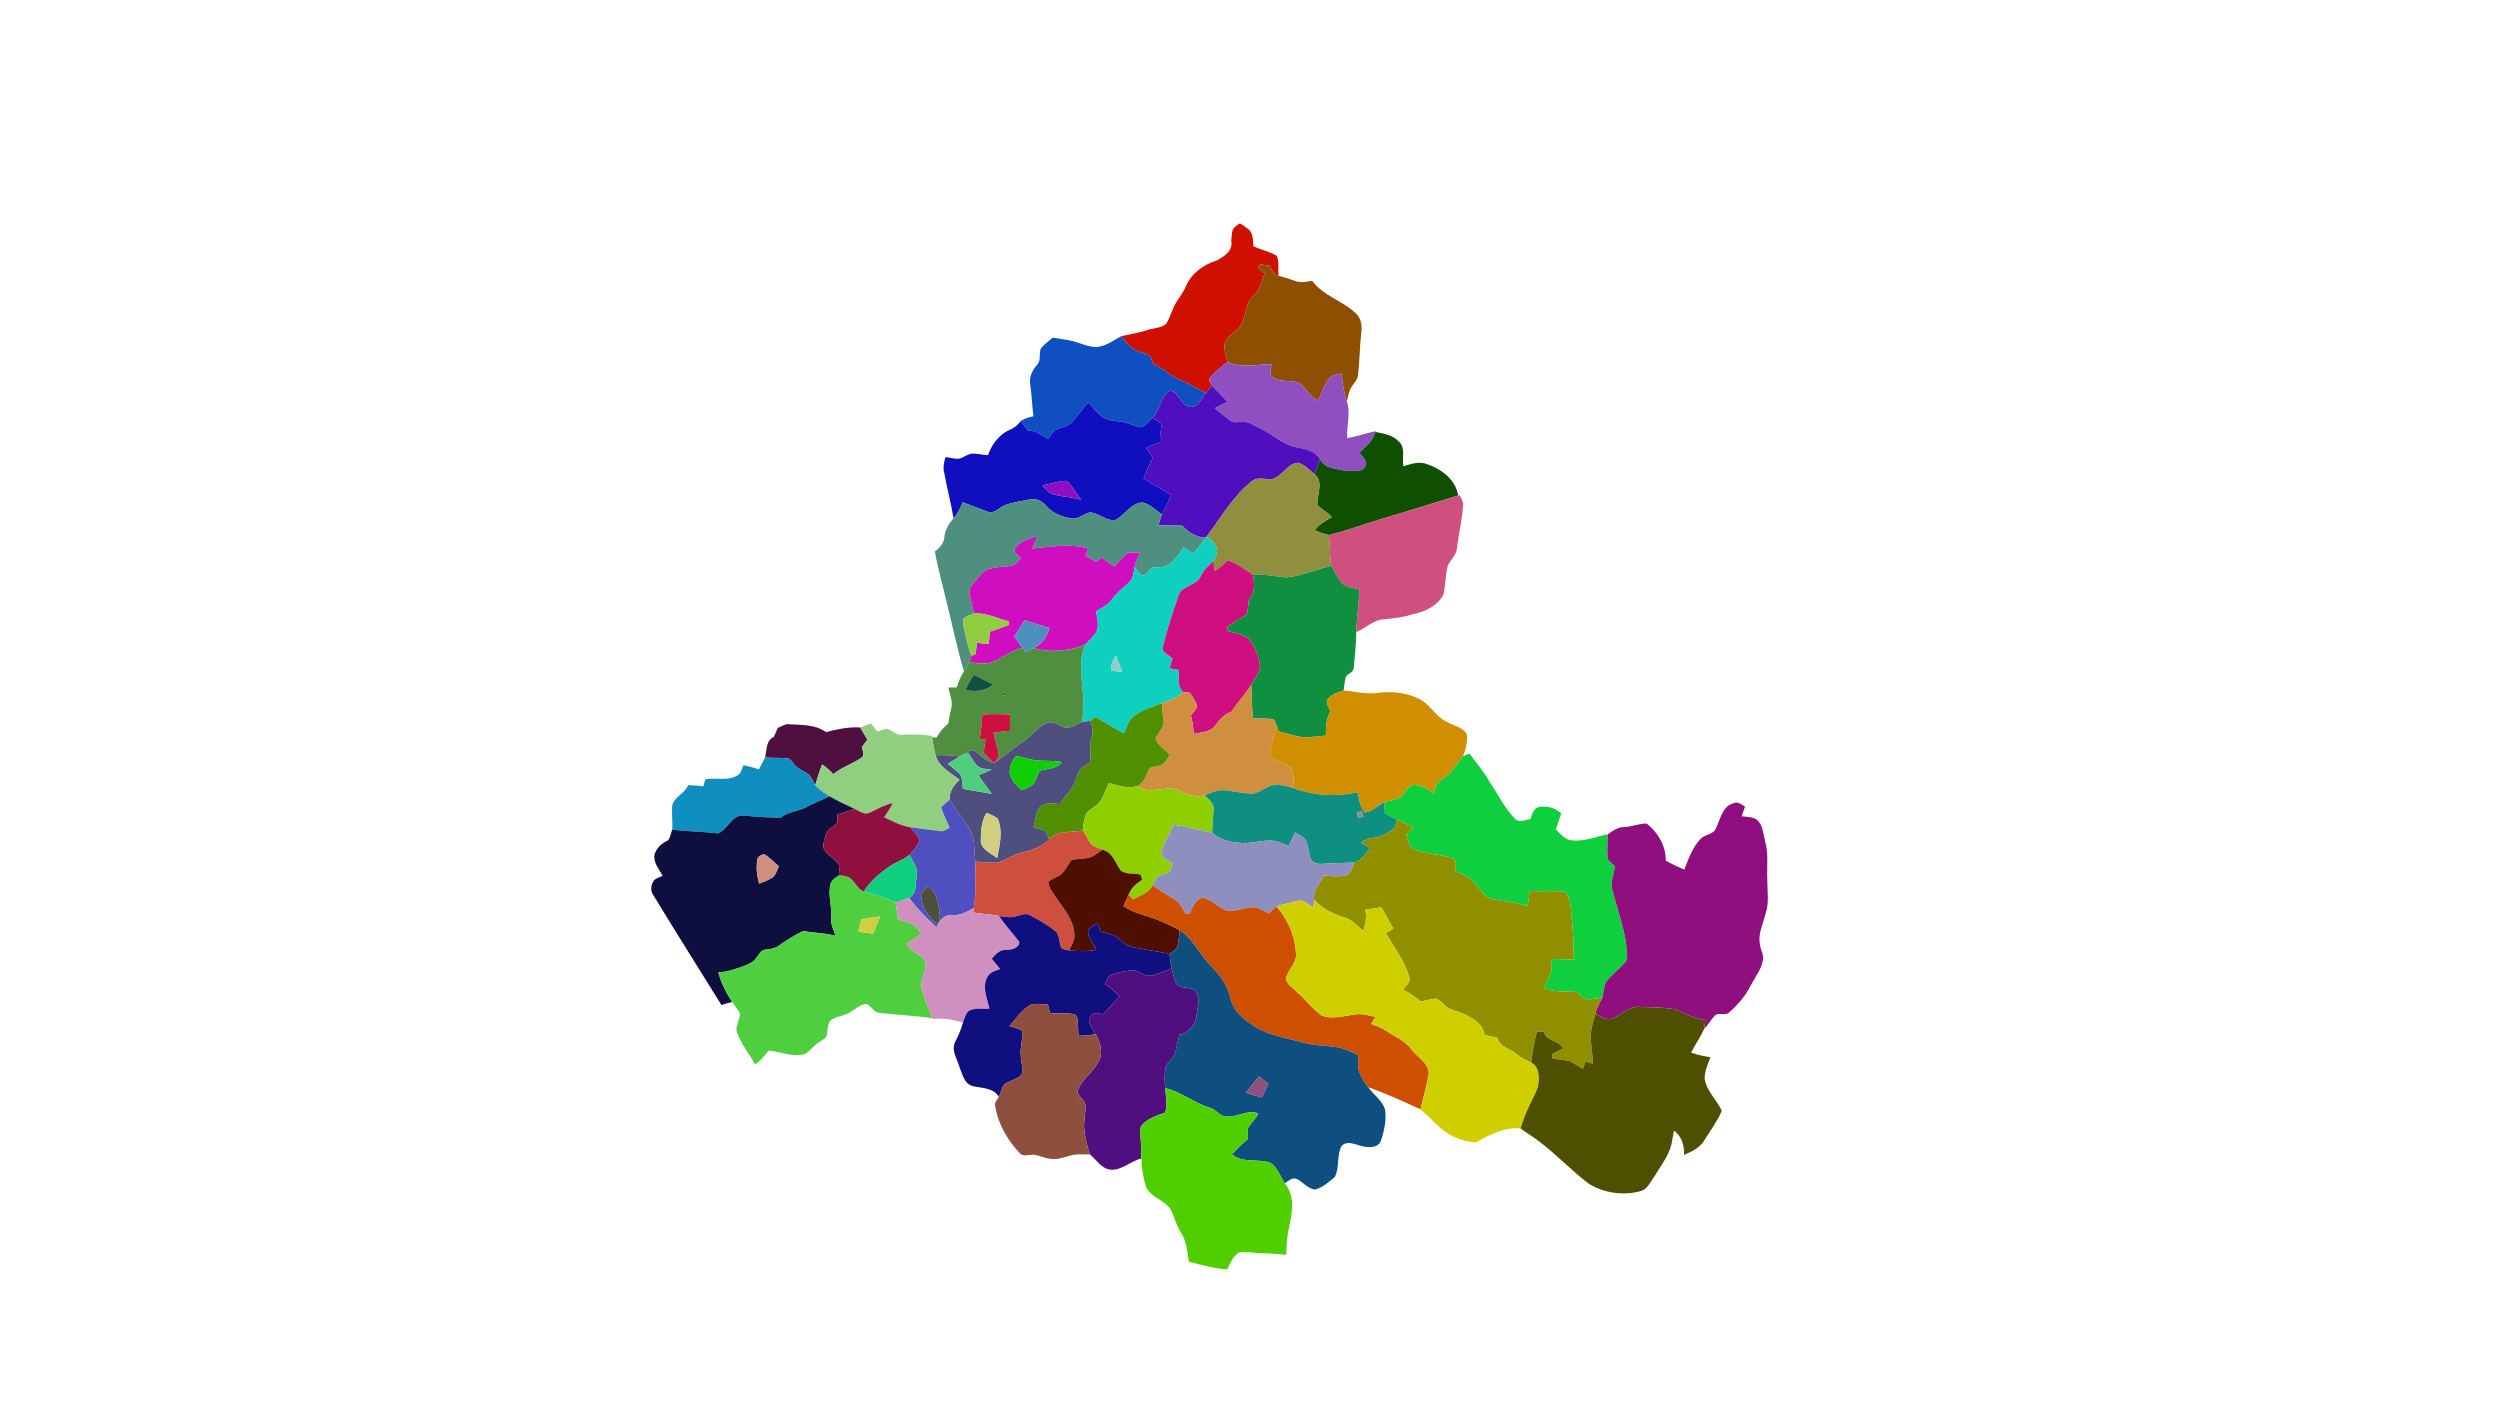 <?xml version="1.0" encoding="UTF-8" ?>
<!DOCTYPE svg PUBLIC "-//W3C//DTD SVG 1.1//EN" "http://www.w3.org/Graphics/SVG/1.1/DTD/svg11.dtd">
<svg width="1920pt" height="1080pt" viewBox="0 0 1920 1080" version="1.1" xmlns="http://www.w3.org/2000/svg">
<g id="#cf0f00ff">
<path fill="#cf0f00" opacity="1.00" d=" M 952.18 171.48 C 954.74 173.33 957.70 174.78 959.89 177.12 C 962.48 180.48 962.35 184.98 962.57 189.02 C 968.31 192.08 975.04 192.97 980.53 196.50 C 982.79 201.14 981.24 206.95 982.00 211.91 C 978.29 210.90 976.52 207.44 975.21 204.16 C 973.00 203.76 970.23 203.30 968.23 203.00 C 967.49 203.89 966.76 204.77 966.03 205.66 C 967.75 207.09 969.48 208.53 971.21 209.97 C 968.72 215.98 967.70 223.14 962.40 227.49 C 954.52 234.27 958.22 247.25 949.58 253.46 C 946.30 256.77 941.49 259.43 940.52 264.39 C 939.85 269.04 941.75 273.55 942.74 278.04 C 937.87 281.90 932.47 285.40 929.04 290.72 C 928.08 292.68 930.10 294.50 930.97 296.11 C 929.37 297.97 927.74 299.80 926.22 301.72 C 922.13 299.99 918.28 297.77 914.41 295.62 C 908.53 292.36 901.87 290.46 896.62 286.15 C 893.37 283.46 889.63 281.45 885.86 279.63 C 884.61 277.33 884.35 273.87 881.70 272.56 C 878.79 271.01 875.46 270.53 872.51 269.09 C 867.61 266.80 864.25 262.43 861.25 258.11 C 867.85 256.65 874.59 255.70 881.02 253.54 C 885.73 251.83 891.67 252.19 895.60 248.68 C 898.92 243.58 900.10 237.39 903.34 232.24 C 905.93 228.11 908.99 224.24 910.88 219.72 C 914.98 209.87 924.43 203.19 934.39 200.08 C 939.99 197.03 947.09 192.76 945.62 185.12 C 945.88 182.21 945.89 179.23 946.77 176.42 C 947.94 174.21 950.30 173.01 952.18 171.48 Z" />
</g>
<g id="#8f4f00ff">
<path fill="#8f4f00" opacity="1.00" d=" M 968.23 203.00 C 970.23 203.30 973.00 203.76 975.21 204.16 C 976.52 207.44 978.29 210.90 982.00 211.91 C 986.43 212.87 990.73 214.39 995.00 215.89 C 999.12 217.35 1003.53 216.46 1007.68 215.61 C 1016.37 227.37 1031.61 231.11 1041.85 241.14 C 1045.24 244.74 1046.10 249.91 1045.55 254.67 C 1044.25 265.77 1044.26 276.97 1042.95 288.06 C 1042.71 291.66 1039.82 294.15 1038.06 297.05 C 1035.77 300.40 1035.36 304.54 1034.43 308.39 L 1034.23 307.73 C 1031.81 301.04 1031.20 293.91 1030.27 286.92 C 1026.95 287.63 1023.04 287.87 1020.76 290.73 C 1016.51 295.64 1015.40 302.31 1012.10 307.81 C 1006.34 304.71 1003.22 298.83 998.60 294.54 C 991.31 290.76 981.38 295.07 975.64 287.71 C 975.55 284.95 976.25 282.25 976.69 279.55 C 965.37 279.86 953.50 283.03 942.74 278.04 C 941.75 273.55 939.85 269.04 940.52 264.39 C 941.49 259.43 946.30 256.77 949.58 253.46 C 958.22 247.25 954.52 234.27 962.40 227.49 C 967.70 223.14 968.72 215.98 971.21 209.97 C 969.48 208.53 967.75 207.09 966.03 205.66 C 966.76 204.77 967.49 203.89 968.23 203.00 Z" />
</g>
<g id="#0f4fbfff">
<path fill="#0f4fbf" opacity="1.00" d=" M 841.87 266.55 C 849.13 266.09 855.07 261.45 861.25 258.11 C 864.25 262.43 867.61 266.80 872.51 269.09 C 875.46 270.53 878.79 271.01 881.70 272.56 C 884.35 273.87 884.61 277.33 885.86 279.63 C 889.63 281.45 893.37 283.46 896.62 286.15 C 901.87 290.46 908.53 292.36 914.41 295.62 C 918.28 297.77 922.13 299.99 926.22 301.72 C 922.69 305.43 920.54 312.90 914.32 312.56 C 906.64 311.89 905.45 300.44 898.18 300.04 C 891.10 304.66 891.20 315.08 885.05 320.86 C 882.60 323.43 880.29 326.44 877.10 328.05 C 873.50 328.55 870.20 326.13 866.82 325.32 C 860.97 322.94 854.30 324.04 848.57 321.37 C 843.38 318.41 839.55 313.59 835.99 308.90 C 830.76 314.36 827.07 321.22 821.05 325.91 C 817.79 328.22 813.60 328.45 810.20 330.45 C 807.95 332.24 806.70 334.95 805.10 337.28 C 800.29 334.12 795.30 330.47 789.24 330.70 C 787.48 328.21 785.74 325.74 784.02 323.27 C 786.94 321.36 790.31 320.41 793.71 319.73 C 792.69 312.03 792.38 304.27 791.43 296.56 C 789.75 290.29 792.77 284.35 796.81 279.77 C 799.78 276.32 797.57 271.33 799.50 267.50 C 801.99 264.30 805.47 262.08 808.40 259.32 C 813.41 260.21 818.49 260.73 823.47 261.84 C 829.60 263.39 835.44 266.45 841.87 266.55 Z" />
</g>
<g id="#8f4fbfff">
<path fill="#8f4fbf" opacity="1.00" d=" M 942.74 278.04 C 953.50 283.03 965.37 279.86 976.69 279.55 C 976.25 282.25 975.55 284.95 975.64 287.71 C 981.38 295.07 991.31 290.76 998.60 294.54 C 1003.22 298.83 1006.34 304.71 1012.10 307.81 C 1015.40 302.31 1016.51 295.64 1020.76 290.73 C 1023.04 287.87 1026.95 287.63 1030.27 286.92 C 1031.20 293.91 1031.81 301.04 1034.23 307.73 C 1037.61 317.14 1034.08 326.85 1034.64 336.46 C 1042.09 335.27 1049.21 332.72 1056.56 331.09 L 1056.30 331.76 C 1054.48 338.53 1048.96 343.08 1044.05 347.63 C 1045.78 349.84 1047.77 351.95 1048.93 354.55 C 1049.69 357.44 1047.57 360.91 1044.52 361.24 C 1036.70 362.47 1028.69 361.17 1021.19 358.92 C 1017.96 358.04 1015.65 355.52 1013.85 352.85 C 1010.51 346.69 1003.37 344.89 997.02 343.78 C 985.78 342.16 977.79 333.48 967.75 329.08 C 963.45 327.18 959.46 323.68 954.50 324.04 C 951.11 324.05 947.21 325.13 944.35 322.73 C 940.43 319.78 936.80 316.49 932.91 313.51 C 936.13 311.85 939.37 310.20 942.60 308.53 C 938.95 304.18 934.54 300.52 930.97 296.11 C 930.10 294.50 928.08 292.68 929.04 290.72 C 932.47 285.40 937.87 281.90 942.74 278.04 Z" />
</g>
<g id="#4f0fbfff">
<path fill="#4f0fbf" opacity="1.00" d=" M 930.97 296.11 C 934.54 300.52 938.95 304.18 942.60 308.53 C 939.37 310.20 936.13 311.85 932.91 313.51 C 936.80 316.49 940.43 319.78 944.35 322.73 C 947.21 325.13 951.11 324.05 954.50 324.04 C 959.46 323.68 963.45 327.18 967.75 329.08 C 977.79 333.48 985.78 342.16 997.02 343.78 C 1003.37 344.89 1010.51 346.69 1013.85 352.85 C 1012.42 356.62 1010.98 360.40 1009.29 364.06 C 1005.53 360.80 1001.84 356.88 997.00 355.37 C 988.94 356.15 985.09 364.91 977.99 367.75 C 972.65 368.88 966.24 365.63 961.52 369.54 C 946.89 380.99 937.72 397.56 926.67 412.16 L 926.00 413.04 C 918.88 412.71 912.67 408.84 907.92 403.70 C 901.86 403.46 895.80 403.58 889.74 403.43 C 890.44 400.61 891.24 397.81 892.35 395.13 C 894.89 390.22 897.47 385.32 899.41 380.14 C 892.44 375.81 885.34 371.72 878.25 367.61 C 880.05 362.05 882.62 356.81 885.38 351.68 C 883.68 349.16 881.99 346.63 880.32 344.11 C 884.04 341.83 888.18 340.44 892.37 339.29 C 891.58 336.39 890.86 333.39 891.54 330.40 C 891.56 328.63 892.80 326.35 891.11 325.02 C 889.31 323.33 887.12 322.16 885.05 320.86 C 891.20 315.08 891.10 304.66 898.18 300.04 C 905.45 300.44 906.64 311.89 914.32 312.56 C 920.54 312.90 922.69 305.43 926.22 301.72 C 927.74 299.80 929.37 297.97 930.97 296.11 Z" />
</g>
<g id="#0f0fbfff">
<path fill="#0f0fbf" opacity="1.00" d=" M 821.05 325.91 C 827.07 321.22 830.76 314.36 835.99 308.90 C 839.55 313.59 843.38 318.41 848.57 321.37 C 854.30 324.04 860.97 322.94 866.82 325.32 C 870.20 326.13 873.50 328.55 877.10 328.05 C 880.29 326.44 882.60 323.43 885.05 320.86 C 887.12 322.16 889.31 323.33 891.11 325.02 C 892.80 326.35 891.56 328.63 891.54 330.40 C 890.86 333.39 891.58 336.39 892.37 339.29 C 888.18 340.44 884.04 341.83 880.32 344.11 C 881.99 346.63 883.68 349.16 885.38 351.68 C 882.62 356.81 880.05 362.05 878.25 367.61 C 885.34 371.72 892.44 375.81 899.41 380.14 C 897.47 385.32 894.89 390.22 892.35 395.13 C 887.57 391.81 883.18 387.03 877.24 385.91 C 868.52 386.51 863.91 395.43 856.81 399.32 C 849.61 400.61 844.03 393.84 837.07 393.54 C 832.17 394.51 828.18 399.11 822.92 398.17 C 815.94 397.13 808.84 394.43 804.01 389.11 C 801.03 385.23 796.30 382.51 791.30 383.51 C 784.76 384.81 778.04 385.64 771.79 388.01 C 767.47 389.60 763.97 394.69 758.90 393.07 C 752.31 390.88 745.92 388.07 739.38 385.71 C 737.55 390.10 735.55 394.50 732.28 398.03 C 730.46 386.44 727.31 375.11 725.29 363.57 C 724.00 359.34 724.97 355.10 726.11 351.02 C 729.35 351.35 732.63 352.39 735.94 352.37 C 739.26 351.88 741.93 349.56 745.10 348.58 C 749.70 347.82 754.20 349.44 758.77 349.55 C 761.49 341.93 766.38 334.88 773.66 330.99 C 777.70 329.34 781.58 326.96 783.98 323.22 L 784.02 323.27 C 785.74 325.74 787.48 328.21 789.24 330.70 C 795.30 330.47 800.29 334.12 805.10 337.28 C 806.70 334.95 807.95 332.24 810.20 330.45 C 813.60 328.45 817.79 328.22 821.05 325.91 M 800.62 372.79 C 803.03 375.23 804.95 378.69 808.56 379.53 C 815.63 381.56 823.08 381.86 830.21 383.73 C 827.28 379.66 824.62 375.38 821.44 371.51 C 820.48 370.56 819.53 369.15 818.01 369.32 C 812.09 369.72 806.43 371.74 800.62 372.79 Z" />
</g>
<g id="#0f4f00ff">
<path fill="#0f4f00" opacity="1.00" d=" M 1056.30 331.76 C 1062.55 333.02 1069.52 333.98 1074.06 338.94 C 1079.72 343.54 1076.66 351.91 1077.79 358.10 C 1083.37 356.44 1089.19 354.26 1095.08 356.14 C 1106.48 359.85 1117.84 367.88 1119.87 380.54 C 1098.15 387.32 1076.35 393.91 1054.58 400.53 C 1043.32 404.28 1032.02 408.05 1020.51 410.93 C 1016.74 410.12 1013.14 408.73 1009.59 407.30 C 1012.88 402.69 1017.90 400.01 1022.67 397.24 C 1019.73 393.22 1014.72 391.48 1011.73 387.63 C 1011.23 379.87 1017.01 369.90 1009.29 364.06 C 1010.98 360.40 1012.42 356.62 1013.85 352.85 C 1015.65 355.52 1017.96 358.04 1021.19 358.92 C 1028.69 361.17 1036.70 362.47 1044.52 361.24 C 1047.57 360.91 1049.69 357.44 1048.93 354.55 C 1047.77 351.95 1045.78 349.84 1044.05 347.63 C 1048.96 343.08 1054.48 338.53 1056.30 331.76 Z" />
</g>
<g id="#8f8f3fff">
<path fill="#8f8f3f" opacity="1.00" d=" M 977.99 367.75 C 985.09 364.91 988.94 356.15 997.00 355.37 C 1001.84 356.88 1005.53 360.80 1009.29 364.06 C 1017.01 369.90 1011.23 379.87 1011.73 387.63 C 1014.72 391.48 1019.73 393.22 1022.67 397.24 C 1017.90 400.01 1012.88 402.69 1009.59 407.30 C 1013.14 408.73 1016.74 410.12 1020.51 410.93 C 1021.68 418.72 1021.01 426.71 1022.52 434.45 C 1011.16 437.41 1000.15 441.98 988.46 443.45 C 979.74 442.83 971.06 440.66 962.27 441.62 C 956.27 437.15 950.05 432.91 943.03 430.19 C 939.96 433.34 936.64 436.25 932.91 438.57 C 932.66 436.63 932.15 432.73 931.90 430.78 C 933.87 427.72 935.71 423.56 934.06 420.01 C 932.56 416.62 929.51 414.34 926.67 412.16 C 937.72 397.56 946.89 380.99 961.52 369.54 C 966.24 365.63 972.65 368.88 977.99 367.75 Z" />
</g>
<g id="#8e0fbffe">
<path fill="#8e0fbf" opacity="1.00" d=" M 800.62 372.79 C 806.43 371.74 812.09 369.72 818.01 369.32 C 819.53 369.15 820.48 370.56 821.44 371.51 C 824.62 375.38 827.28 379.66 830.21 383.73 C 823.08 381.86 815.63 381.56 808.56 379.53 C 804.95 378.69 803.03 375.23 800.62 372.79 Z" />
</g>
<g id="#cf4f7fff">
<path fill="#cf4f7f" opacity="1.00" d=" M 1119.87 380.54 L 1120.91 380.19 C 1122.34 382.80 1124.06 385.55 1123.63 388.68 C 1122.68 399.84 1120.23 410.80 1118.78 421.90 C 1118.13 426.81 1113.87 430.11 1111.90 434.44 C 1110.09 441.72 1110.23 449.35 1108.49 456.65 C 1103.88 465.79 1093.49 470.12 1083.93 472.02 C 1076.14 474.58 1067.93 474.89 1059.90 475.97 C 1053.24 477.84 1047.88 482.61 1041.64 485.45 C 1041.93 474.47 1043.72 463.59 1043.94 452.61 C 1038.91 451.20 1032.78 451.22 1029.56 446.53 C 1026.73 442.80 1024.59 438.61 1022.52 434.45 C 1021.01 426.71 1021.68 418.72 1020.51 410.93 C 1032.02 408.05 1043.32 404.28 1054.58 400.53 C 1076.35 393.91 1098.15 387.32 1119.87 380.54 Z" />
</g>
<g id="#4f8f7fff">
<path fill="#4f8f7f" opacity="1.00" d=" M 771.79 388.01 C 778.04 385.64 784.76 384.81 791.30 383.51 C 796.30 382.51 801.03 385.23 804.01 389.11 C 808.84 394.43 815.94 397.13 822.92 398.17 C 828.18 399.11 832.17 394.51 837.07 393.54 C 844.03 393.84 849.61 400.61 856.81 399.32 C 863.91 395.43 868.52 386.51 877.24 385.91 C 883.18 387.03 887.57 391.81 892.35 395.13 C 891.24 397.81 890.44 400.61 889.74 403.43 C 895.80 403.58 901.86 403.46 907.92 403.70 C 912.67 408.84 918.88 412.71 926.00 413.04 C 922.86 417.02 919.75 421.03 916.68 425.06 C 914.06 423.51 911.46 421.93 908.85 420.37 C 905.88 425.65 902.13 430.65 896.98 434.00 C 893.29 436.02 888.89 435.40 884.87 435.79 C 882.32 437.61 880.73 442.18 877.18 441.87 C 874.52 440.47 873.00 437.72 871.29 435.37 C 872.12 431.51 873.69 427.88 875.43 424.36 C 871.68 424.69 867.29 423.46 864.28 426.19 C 861.21 428.92 858.61 432.11 855.80 435.08 C 852.45 432.80 849.11 430.50 845.84 428.12 C 844.48 429.23 843.14 430.36 841.80 431.49 C 839.05 429.84 836.25 428.28 833.41 426.81 C 834.26 424.96 835.09 423.09 835.91 421.22 C 821.71 417.25 807.06 419.88 792.74 421.26 C 794.09 417.95 795.55 414.69 796.98 411.41 C 790.51 414.01 782.68 415.47 779.05 422.11 C 779.18 425.09 782.32 426.63 784.08 428.66 C 781.79 431.11 779.51 434.49 775.84 434.68 C 770.06 435.07 764.26 435.70 758.63 437.08 C 754.64 439.05 751.99 442.88 749.08 446.09 C 746.95 448.78 744.04 451.78 744.65 455.54 C 745.31 460.84 747.02 465.94 747.94 471.20 C 745.10 472.26 742.04 473.24 739.81 475.39 C 739.28 477.93 740.04 480.52 740.47 483.02 C 742.09 489.92 743.35 496.96 746.10 503.53 C 745.63 505.16 745.17 506.78 744.66 508.40 C 743.44 510.93 741.79 513.22 740.29 515.59 C 735.11 498.24 731.56 480.45 727.11 462.91 C 724.16 449.79 720.23 436.87 718.05 423.59 C 721.24 420.79 724.75 417.71 725.17 413.19 C 725.55 407.37 728.57 402.31 732.28 398.03 C 735.55 394.50 737.55 390.10 739.38 385.71 C 745.92 388.07 752.31 390.88 758.90 393.07 C 763.97 394.69 767.47 389.60 771.79 388.01 Z" />
</g>
<g id="#cf0fbfff">
<path fill="#cf0fbf" opacity="1.00" d=" M 779.05 422.11 C 782.68 415.47 790.51 414.01 796.98 411.41 C 795.55 414.69 794.09 417.95 792.74 421.26 C 807.06 419.88 821.71 417.25 835.91 421.22 C 835.09 423.09 834.26 424.96 833.41 426.81 C 836.25 428.28 839.05 429.84 841.80 431.49 C 843.14 430.36 844.48 429.23 845.84 428.12 C 849.11 430.50 852.45 432.80 855.80 435.08 C 858.61 432.11 861.21 428.92 864.28 426.19 C 867.29 423.46 871.68 424.69 875.43 424.36 C 873.69 427.88 872.12 431.51 871.29 435.37 C 870.66 439.43 870.47 444.16 867.25 447.20 C 862.85 451.48 857.69 455.05 854.12 460.14 C 851.14 464.55 846.18 466.86 841.72 469.44 C 842.69 474.80 844.49 480.65 841.80 485.83 C 839.47 489.11 836.59 491.96 833.77 494.82 C 821.29 500.39 806.60 501.34 793.44 497.79 C 800.13 495.10 803.92 488.91 805.93 482.28 C 799.57 480.45 793.27 478.42 787.01 476.32 C 784.24 480.45 781.58 484.65 778.94 488.86 C 781.04 491.70 783.08 494.58 785.21 497.42 C 777.75 499.47 771.25 503.70 764.64 507.54 C 758.42 510.53 751.18 509.95 744.66 508.40 C 745.17 506.78 745.63 505.16 746.10 503.53 C 747.18 503.10 748.27 502.67 749.38 502.25 C 749.68 499.41 749.85 496.46 750.25 493.67 C 753.27 493.93 756.26 494.24 759.30 494.57 C 759.71 491.45 759.91 488.30 760.06 485.15 C 765.06 483.55 770.02 481.77 774.93 479.89 C 774.91 479.23 774.86 477.90 774.84 477.24 C 765.92 475.19 757.26 470.30 747.94 471.20 C 747.02 465.94 745.31 460.84 744.65 455.54 C 744.04 451.78 746.95 448.78 749.08 446.09 C 751.99 442.88 754.64 439.05 758.63 437.08 C 764.26 435.70 770.06 435.07 775.84 434.68 C 779.51 434.49 781.79 431.11 784.08 428.66 C 782.32 426.63 779.18 425.09 779.05 422.11 Z" />
</g>
<g id="#0fcfbfff">
<path fill="#0fcfbf" opacity="1.00" d=" M 926.00 413.04 L 926.67 412.16 C 929.51 414.34 932.56 416.62 934.06 420.01 C 935.71 423.56 933.87 427.72 931.90 430.78 C 928.31 434.29 924.35 437.64 922.28 442.34 C 919.01 449.82 908.17 449.46 905.15 457.05 C 900.63 470.81 895.76 484.54 892.72 498.72 C 894.41 501.89 897.76 503.60 900.60 505.60 C 899.72 508.13 898.86 510.67 898.07 513.22 C 900.51 513.65 902.98 514.11 905.48 514.58 C 905.38 520.38 904.03 527.25 908.83 531.69 C 904.07 535.56 898.40 538.05 892.64 540.01 C 885.09 542.60 877.41 545.29 870.84 549.94 C 866.31 552.99 865.38 558.69 863.30 563.34 C 855.76 559.42 848.70 554.67 841.17 550.75 C 839.86 551.69 838.57 552.63 837.28 553.58 C 835.21 553.87 833.15 554.14 831.11 554.55 C 831.63 547.04 832.76 539.52 831.67 532.01 C 830.79 519.74 828.12 506.38 833.77 494.82 C 836.59 491.96 839.47 489.11 841.80 485.83 C 844.49 480.65 842.69 474.80 841.72 469.44 C 846.18 466.86 851.14 464.55 854.12 460.14 C 857.69 455.05 862.85 451.48 867.25 447.20 C 870.47 444.16 870.66 439.43 871.29 435.37 C 873.00 437.72 874.52 440.47 877.18 441.87 C 880.73 442.18 882.32 437.61 884.87 435.79 C 888.89 435.40 893.29 436.02 896.98 434.00 C 902.13 430.65 905.88 425.65 908.85 420.37 C 911.46 421.93 914.06 423.51 916.68 425.06 C 919.75 421.03 922.86 417.02 926.00 413.04 M 857.10 503.59 C 854.37 506.85 853.22 510.83 853.17 515.00 C 856.02 515.34 859.03 515.79 861.93 516.14 C 860.25 511.98 858.68 507.78 857.10 503.59 Z" />
</g>
<g id="#cf0f7fff">
<path fill="#cf0f7f" opacity="1.00" d=" M 943.03 430.19 C 950.05 432.91 956.27 437.15 962.27 441.62 C 963.42 447.93 964.22 455.42 959.17 460.31 C 958.64 464.11 958.25 467.93 957.81 471.74 C 952.88 474.78 947.92 477.77 943.02 480.84 C 942.93 481.77 942.76 483.62 942.68 484.54 C 948.05 486.30 954.16 486.67 958.69 490.35 C 964.17 496.51 967.13 504.78 967.81 512.92 C 966.28 517.59 963.63 521.79 960.89 525.84 C 956.50 533.30 950.42 539.48 945.74 546.70 C 940.23 548.41 936.57 552.88 933.22 557.28 C 929.47 562.54 922.38 562.29 916.68 563.71 C 916.53 558.88 915.88 554.10 914.62 549.44 C 916.26 547.14 918.69 545.12 919.35 542.29 C 918.50 538.59 915.83 535.41 913.97 532.21 C 912.31 531.65 910.54 531.74 908.83 531.69 C 904.03 527.25 905.38 520.38 905.48 514.58 C 902.98 514.11 900.51 513.65 898.07 513.22 C 898.86 510.67 899.72 508.13 900.60 505.60 C 897.76 503.60 894.41 501.89 892.72 498.72 C 895.76 484.54 900.63 470.81 905.15 457.05 C 908.17 449.46 919.01 449.82 922.28 442.34 C 924.35 437.64 928.31 434.29 931.90 430.78 C 932.15 432.73 932.66 436.63 932.91 438.57 C 936.64 436.25 939.96 433.34 943.03 430.19 Z" />
</g>
<g id="#0f8f3fff">
<path fill="#0f8f3f" opacity="1.00" d=" M 988.46 443.45 C 1000.15 441.98 1011.16 437.41 1022.52 434.45 C 1024.59 438.61 1026.73 442.80 1029.56 446.53 C 1032.78 451.22 1038.91 451.20 1043.94 452.61 C 1043.72 463.59 1041.93 474.47 1041.64 485.45 C 1041.43 494.67 1040.61 503.87 1039.65 513.04 C 1039.54 516.58 1035.16 517.14 1033.63 519.77 C 1032.62 523.18 1032.46 526.78 1031.91 530.29 C 1027.33 531.68 1022.25 533.40 1019.39 537.48 C 1018.22 540.52 1020.75 543.35 1021.74 546.10 C 1018.75 551.90 1017.91 558.45 1018.50 564.90 C 1013.61 565.42 1008.70 565.90 1003.80 566.28 C 996.22 566.41 989.11 563.43 981.87 561.68 C 981.38 560.27 980.90 558.86 980.45 557.46 C 979.70 555.41 979.12 552.42 976.47 552.14 C 971.67 551.71 966.84 552.02 962.04 551.52 C 961.50 542.97 961.32 534.40 960.89 525.84 C 963.63 521.79 966.28 517.59 967.81 512.92 C 967.13 504.78 964.17 496.51 958.69 490.35 C 954.16 486.67 948.05 486.30 942.68 484.54 C 942.76 483.62 942.93 481.77 943.02 480.84 C 947.92 477.77 952.88 474.78 957.81 471.74 C 958.25 467.93 958.64 464.11 959.17 460.31 C 964.22 455.42 963.42 447.93 962.27 441.62 C 971.06 440.66 979.74 442.83 988.46 443.45 Z" />
</g>
<g id="#8fcf3fff">
<path fill="#8fcf3f" opacity="1.00" d=" M 747.94 471.20 C 757.26 470.30 765.92 475.19 774.84 477.24 C 774.86 477.90 774.91 479.23 774.93 479.89 C 770.02 481.77 765.06 483.55 760.06 485.15 C 759.91 488.30 759.71 491.45 759.30 494.57 C 756.26 494.24 753.27 493.93 750.25 493.67 C 749.85 496.46 749.68 499.41 749.38 502.25 C 748.27 502.67 747.18 503.10 746.10 503.53 C 743.35 496.96 742.09 489.92 740.47 483.02 C 740.04 480.52 739.28 477.93 739.81 475.39 C 742.04 473.24 745.10 472.26 747.94 471.20 Z" />
</g>
<g id="#4f8fbfff">
<path fill="#4f8fbf" opacity="1.00" d=" M 787.01 476.32 C 793.27 478.42 799.57 480.45 805.93 482.28 C 803.92 488.91 800.13 495.10 793.44 497.79 C 791.58 498.83 789.73 499.86 787.90 500.92 C 786.99 499.75 786.09 498.59 785.21 497.42 C 783.08 494.58 781.04 491.70 778.94 488.86 C 781.58 484.65 784.24 480.45 787.01 476.32 Z" />
</g>
<g id="#4f8f3fff">
<path fill="#4f8f3f" opacity="1.00" d=" M 793.44 497.79 C 806.60 501.34 821.29 500.39 833.77 494.82 C 828.12 506.38 830.79 519.74 831.67 532.01 C 832.76 539.52 831.63 547.04 831.11 554.55 C 827.27 555.88 823.85 558.41 819.80 559.07 C 814.61 558.73 810.34 553.71 805.02 554.90 C 796.56 558.19 791.39 566.09 783.98 570.97 C 776.86 575.50 770.76 581.45 763.53 585.80 C 765.10 583.80 767.60 581.71 766.99 578.87 C 766.02 573.47 764.14 568.27 763.01 562.89 C 767.21 562.22 771.43 561.58 775.67 561.18 C 775.71 557.05 775.64 552.92 775.62 548.79 C 768.59 548.44 761.53 548.23 754.51 548.74 C 754.03 555.07 753.38 561.39 752.32 567.66 C 753.83 567.59 755.34 567.53 756.87 567.49 C 756.42 571.11 755.86 574.73 755.42 578.35 C 757.99 580.54 760.31 583.06 762.55 585.60 C 756.67 584.77 753.28 579.42 748.41 576.71 C 745.16 575.38 742.10 577.98 739.48 579.56 C 738.67 580.03 737.87 580.52 737.09 581.02 C 730.94 580.04 724.72 579.74 718.51 580.01 C 717.28 575.45 716.56 570.77 715.82 566.12 C 716.91 566.26 718.04 566.43 719.15 566.58 C 721.43 562.36 724.63 558.73 728.31 555.68 C 728.83 551.85 729.57 548.09 730.49 544.35 C 732.10 538.88 729.33 533.39 728.38 528.03 C 729.98 528.00 733.20 527.93 734.81 527.90 C 736.07 523.58 737.86 519.39 740.29 515.59 C 741.79 513.22 743.44 510.93 744.66 508.40 C 751.18 509.95 758.42 510.53 764.64 507.54 C 771.25 503.70 777.75 499.47 785.21 497.42 C 786.09 498.59 786.99 499.75 787.90 500.92 C 789.73 499.86 791.58 498.83 793.44 497.79 M 747.73 518.11 C 745.51 522.00 743.18 525.84 741.42 529.98 C 748.76 531.32 756.97 531.06 762.68 525.63 C 757.72 523.09 752.69 520.64 747.73 518.11 M 771.19 531.91 C 769.52 532.35 770.42 534.95 772.01 534.29 C 773.67 533.86 772.75 531.22 771.19 531.91 Z" />
</g>
<g id="#8fcfbfff">
<path fill="#8fcfbf" opacity="1.00" d=" M 857.10 503.59 C 858.68 507.78 860.25 511.98 861.93 516.14 C 859.03 515.79 856.02 515.34 853.17 515.00 C 853.22 510.83 854.37 506.85 857.10 503.59 Z" />
</g>
<g id="#10503fff">
<path fill="#10503f" opacity="1.00" d=" M 747.73 518.11 C 752.69 520.64 757.72 523.09 762.68 525.63 C 756.97 531.06 748.76 531.32 741.42 529.98 C 743.18 525.84 745.51 522.00 747.73 518.11 Z" />
</g>
<g id="#cf8f3fff">
<path fill="#cf8f3f" opacity="1.00" d=" M 945.74 546.70 C 950.42 539.48 956.50 533.30 960.89 525.84 C 961.32 534.40 961.50 542.97 962.04 551.52 C 966.84 552.02 971.67 551.71 976.47 552.14 C 979.12 552.42 979.70 555.41 980.45 557.46 C 978.85 564.88 975.43 571.92 975.45 579.64 C 978.56 585.99 987.35 585.18 991.79 590.08 C 993.71 594.94 993.57 600.29 993.76 605.45 C 988.96 603.83 983.95 602.44 978.83 602.87 C 971.99 603.39 967.08 610.06 960.05 609.54 C 953.10 609.00 946.31 607.39 939.37 606.83 C 934.27 606.61 929.72 609.05 925.15 610.87 C 919.06 612.48 912.62 610.76 907.18 607.89 C 896.74 601.54 883.60 611.55 873.61 603.73 C 878.08 600.98 880.48 596.23 881.98 591.35 C 884.72 587.20 891.48 589.66 894.37 585.57 C 895.98 583.78 897.21 581.72 898.42 579.66 C 894.69 575.71 889.06 572.69 887.47 567.15 C 889.26 562.42 894.69 558.77 893.66 553.22 C 892.95 548.85 892.42 544.44 892.64 540.01 C 898.40 538.05 904.07 535.56 908.83 531.69 C 910.54 531.74 912.31 531.65 913.97 532.21 C 915.83 535.41 918.50 538.59 919.35 542.29 C 918.69 545.12 916.26 547.14 914.62 549.44 C 915.88 554.10 916.53 558.88 916.68 563.71 C 922.38 562.29 929.47 562.54 933.22 557.28 C 936.57 552.88 940.23 548.41 945.74 546.70 Z" />
</g>
<g id="#cf8f00ff">
<path fill="#cf8f00" opacity="1.00" d=" M 1019.39 537.48 C 1022.25 533.40 1027.33 531.68 1031.91 530.29 C 1040.07 530.91 1048.19 533.13 1056.45 532.31 C 1067.18 530.84 1078.50 531.41 1088.42 536.10 C 1098.01 539.72 1102.17 550.52 1111.52 554.56 C 1116.50 557.46 1123.18 558.38 1126.44 563.59 C 1127.32 569.52 1125.81 575.48 1123.55 580.91 C 1118.47 586.70 1114.96 594.10 1108.06 598.05 C 1103.82 600.16 1102.34 604.78 1101.05 608.98 C 1096.28 606.23 1091.39 602.43 1085.60 602.84 C 1080.38 603.54 1079.21 609.57 1075.43 612.31 C 1071.61 614.51 1067.09 614.72 1063.00 616.17 C 1058.06 618.69 1054.05 623.43 1048.29 624.01 C 1044.31 619.83 1043.96 613.73 1042.58 608.41 C 1026.52 612.14 1009.23 611.14 993.76 605.45 C 993.57 600.29 993.71 594.94 991.79 590.08 C 987.35 585.18 978.56 585.99 975.45 579.64 C 975.43 571.92 978.85 564.88 980.45 557.46 C 980.90 558.86 981.38 560.27 981.87 561.68 C 989.11 563.43 996.22 566.41 1003.80 566.28 C 1008.70 565.90 1013.61 565.42 1018.50 564.90 C 1017.91 558.45 1018.75 551.90 1021.74 546.10 C 1020.75 543.35 1018.22 540.52 1019.39 537.48 Z" />
</g>
<g id="#0f8f00ff">
<path fill="#0f8f00" opacity="1.00" d=" M 771.19 531.91 C 772.75 531.22 773.67 533.86 772.01 534.29 C 770.42 534.95 769.52 532.35 771.19 531.91 Z" />
</g>
<g id="#4f8f00ff">
<path fill="#4f8f00" opacity="1.00" d=" M 870.84 549.94 C 877.41 545.29 885.09 542.60 892.64 540.01 C 892.42 544.44 892.95 548.85 893.66 553.22 C 894.69 558.77 889.26 562.42 887.47 567.15 C 889.06 572.69 894.69 575.71 898.42 579.66 C 897.21 581.72 895.98 583.78 894.37 585.57 C 891.48 589.66 884.72 587.20 881.98 591.35 C 880.48 596.23 878.08 600.98 873.61 603.73 C 866.28 605.90 858.75 603.44 851.74 601.33 C 849.45 605.93 847.90 610.92 845.09 615.26 C 842.44 619.26 837.67 620.95 834.45 624.35 C 832.59 628.55 832.07 633.27 831.54 637.81 C 822.80 639.44 812.47 637.53 805.78 644.77 C 804.88 642.59 803.99 640.43 803.16 638.24 C 800.02 637.18 796.94 636.20 793.82 635.21 C 795.81 629.27 794.69 620.34 801.98 617.96 C 805.69 616.11 809.86 617.26 813.77 617.60 C 817.45 611.78 823.05 607.20 825.49 600.63 C 826.90 597.57 827.62 594.16 829.42 591.30 C 831.71 588.76 834.81 587.13 837.65 585.28 C 837.41 578.71 836.53 571.99 838.56 565.59 C 839.91 561.55 838.67 557.41 837.28 553.58 C 838.57 552.63 839.86 551.69 841.17 550.75 C 848.70 554.67 855.76 559.42 863.30 563.34 C 865.38 558.69 866.31 552.99 870.84 549.94 Z" />
</g>
<g id="#cf0f3fff">
<path fill="#cf0f3f" opacity="1.00" d=" M 754.51 548.74 C 761.53 548.23 768.59 548.44 775.62 548.79 C 775.64 552.92 775.71 557.05 775.67 561.18 C 771.43 561.58 767.21 562.22 763.01 562.89 C 764.14 568.27 766.02 573.47 766.99 578.87 C 767.60 581.71 765.10 583.80 763.53 585.80 C 763.29 585.75 762.79 585.65 762.55 585.60 C 760.31 583.06 757.99 580.54 755.42 578.35 C 755.86 574.73 756.42 571.11 756.87 567.49 C 755.34 567.53 753.83 567.59 752.32 567.66 C 753.38 561.39 754.03 555.07 754.51 548.74 Z" />
</g>
<g id="#4f4f7fff">
<path fill="#4f4f7f" opacity="1.00" d=" M 805.02 554.90 C 810.34 553.71 814.61 558.73 819.80 559.07 C 823.85 558.41 827.27 555.88 831.11 554.55 C 833.15 554.14 835.21 553.87 837.28 553.58 C 838.67 557.41 839.91 561.55 838.56 565.59 C 836.53 571.99 837.41 578.71 837.65 585.28 C 834.81 587.13 831.71 588.76 829.42 591.30 C 827.62 594.16 826.90 597.57 825.49 600.63 C 823.05 607.20 817.45 611.78 813.77 617.60 C 809.86 617.26 805.69 616.11 801.98 617.96 C 794.69 620.34 795.81 629.27 793.82 635.21 C 796.94 636.20 800.02 637.18 803.16 638.24 C 803.99 640.43 804.88 642.59 805.78 644.77 C 799.89 650.60 791.82 653.25 783.93 655.06 C 777.36 656.60 771.98 661.19 765.41 662.61 C 759.92 662.79 754.44 661.82 748.95 661.77 C 748.60 655.45 748.48 649.04 747.25 642.82 C 743.38 632.02 734.56 624.13 729.33 614.11 C 728.85 607.76 732.67 602.86 737.01 598.89 C 730.17 593.53 720.92 588.99 718.51 580.01 C 724.72 579.74 730.94 580.04 737.09 581.02 C 734.03 582.87 730.98 584.73 727.93 586.58 C 730.76 588.94 733.62 591.20 736.40 593.68 C 739.82 596.66 738.57 601.97 739.58 605.86 C 746.93 607.13 754.28 608.44 761.66 609.65 C 758.23 604.92 754.64 600.30 751.46 595.41 C 754.79 593.97 758.14 592.58 761.43 591.04 C 757.82 590.49 753.70 590.79 750.74 588.33 C 747.72 585.39 745.84 581.52 743.51 578.08 C 742.16 578.55 740.80 579.02 739.48 579.56 C 742.10 577.98 745.16 575.38 748.41 576.71 C 753.28 579.42 756.67 584.77 762.55 585.60 C 762.79 585.65 763.29 585.75 763.53 585.80 C 770.76 581.45 776.86 575.50 783.98 570.97 C 791.39 566.09 796.56 558.19 805.02 554.90 M 780.02 581.03 C 776.91 584.45 775.55 589.34 775.40 593.90 C 776.85 598.90 780.40 603.24 784.35 606.56 C 786.86 606.15 789.16 604.93 791.36 603.68 C 795.55 601.32 796.25 595.99 798.37 592.09 C 804.06 590.01 811.66 590.73 815.45 585.33 C 808.39 583.60 801.05 585.03 793.94 583.65 C 789.21 583.32 784.78 580.60 780.02 581.03 M 757.75 624.21 C 753.44 630.92 753.21 639.19 753.30 646.94 C 754.72 652.97 761.32 655.51 765.81 659.00 C 767.69 649.09 770.51 638.43 766.21 628.74 C 763.76 626.63 760.64 625.55 757.75 624.21 Z" />
</g>
<g id="#4f0f3fff">
<path fill="#4f0f3f" opacity="1.00" d=" M 597.32 558.99 C 599.85 558.16 602.12 556.39 604.81 556.14 C 614.72 556.90 625.89 556.05 634.37 562.25 C 642.92 560.04 651.80 558.11 660.68 558.70 C 662.45 561.84 664.28 564.96 666.18 568.03 C 664.75 569.97 663.30 571.88 661.88 573.83 C 662.49 576.49 664.43 580.36 661.29 582.17 C 654.46 586.74 646.42 589.25 639.99 594.51 C 637.35 591.80 634.55 589.24 631.45 587.07 C 629.37 592.31 627.63 597.68 626.07 603.09 C 624.55 600.38 623.43 597.38 621.27 595.09 C 618.03 592.20 613.39 591.19 610.59 587.76 C 608.71 586.18 607.89 583.56 605.56 582.56 C 599.59 581.70 593.56 582.30 587.57 581.75 C 588.92 576.19 588.12 568.55 594.38 565.94 C 595.36 563.62 596.32 561.30 597.32 558.99 Z" />
</g>
<g id="#8fcf7fff">
<path fill="#8fcf7f" opacity="1.00" d=" M 660.68 558.70 C 663.44 557.60 666.19 556.51 669.05 555.66 C 670.18 557.19 672.44 560.24 673.57 561.77 C 676.14 561.39 678.45 560.06 681.01 559.65 C 685.46 560.87 688.88 565.34 693.96 564.20 C 701.22 563.89 708.45 564.02 715.66 565.12 L 715.82 566.12 C 716.56 570.77 717.28 575.45 718.51 580.01 C 720.92 588.99 730.17 593.53 737.01 598.89 C 732.67 602.86 728.85 607.76 729.33 614.11 C 727.16 616.11 724.96 618.08 722.76 620.04 C 724.65 625.35 726.93 630.50 729.32 635.60 C 727.20 636.76 725.14 638.64 722.55 638.33 C 714.75 637.46 707.01 636.25 699.21 635.42 C 692.06 634.15 685.50 630.82 679.06 627.63 C 681.38 624.13 683.81 620.68 685.62 616.88 C 679.10 617.92 673.60 621.68 667.65 624.24 C 663.67 626.15 659.95 622.75 656.45 621.29 C 649.96 618.08 643.27 615.28 637.07 611.54 C 633.11 609.14 629.20 606.54 626.07 603.09 C 627.63 597.68 629.37 592.31 631.45 587.07 C 634.55 589.24 637.35 591.80 639.99 594.51 C 646.42 589.25 654.46 586.74 661.29 582.17 C 664.43 580.36 662.49 576.49 661.88 573.83 C 663.30 571.88 664.75 569.97 666.18 568.03 C 664.28 564.96 662.45 561.84 660.68 558.70 Z" />
</g>
<g id="#4fce7fff">
<path fill="#4fce7f" opacity="1.00" d=" M 739.48 579.56 C 740.80 579.02 742.16 578.55 743.51 578.08 C 745.84 581.52 747.72 585.39 750.74 588.33 C 753.70 590.79 757.82 590.49 761.43 591.04 C 758.14 592.58 754.79 593.97 751.46 595.41 C 754.64 600.30 758.23 604.92 761.66 609.65 C 754.28 608.44 746.93 607.13 739.58 605.86 C 738.57 601.97 739.82 596.66 736.40 593.68 C 733.62 591.20 730.76 588.94 727.93 586.58 C 730.98 584.73 734.03 582.87 737.09 581.02 C 737.87 580.52 738.67 580.03 739.48 579.56 Z" />
</g>
<g id="#0fcf3fff">
<path fill="#0fcf3f" opacity="1.00" d=" M 1123.55 580.91 C 1125.14 580.05 1126.84 579.41 1128.52 578.72 C 1133.85 586.04 1139.84 592.89 1144.25 600.85 C 1150.60 610.09 1155.38 620.64 1163.41 628.63 C 1166.61 632.26 1171.55 629.61 1175.46 628.95 C 1176.65 625.53 1177.66 620.98 1181.64 619.86 C 1187.74 618.74 1194.57 620.16 1198.99 624.75 C 1197.58 628.77 1196.25 632.81 1194.97 636.87 C 1198.52 640.57 1202.04 645.15 1207.60 645.45 C 1216.84 646.38 1225.73 642.51 1234.70 640.77 C 1234.70 646.53 1234.10 652.31 1234.61 658.06 C 1234.67 661.51 1238.25 663.27 1240.41 665.34 C 1239.32 671.69 1236.23 678.06 1238.59 684.55 C 1242.77 700.72 1248.95 716.57 1249.66 733.42 C 1249.64 735.39 1249.49 737.57 1248.13 739.13 C 1243.82 743.84 1238.75 747.80 1234.59 752.64 C 1231.32 756.32 1231.90 761.62 1230.55 766.09 C 1226.57 766.61 1222.60 767.85 1218.60 767.36 C 1215.35 766.87 1213.16 764.23 1211.22 761.85 C 1202.63 761.19 1193.57 762.24 1185.44 758.89 C 1188.97 752.03 1193.84 744.51 1190.91 736.50 C 1196.87 736.51 1202.79 736.76 1208.77 736.96 C 1208.46 722.01 1207.86 707.01 1205.61 692.22 C 1204.70 689.12 1203.36 684.67 1199.45 684.61 C 1191.21 683.99 1182.93 684.82 1174.69 684.26 C 1174.49 688.19 1173.92 692.10 1172.94 695.92 C 1164.31 693.06 1155.20 692.30 1146.34 690.52 C 1140.16 689.28 1137.07 683.11 1132.97 679.01 C 1129.39 673.64 1123.24 671.41 1117.62 668.98 C 1117.66 665.85 1119.51 661.12 1115.76 659.42 C 1106.34 655.75 1095.80 656.26 1086.36 652.59 C 1081.54 651.09 1081.72 645.11 1079.95 641.17 C 1081.82 639.40 1083.67 637.60 1085.50 635.78 C 1081.36 633.41 1077.09 631.26 1072.78 629.22 C 1069.71 627.77 1066.63 626.31 1063.59 624.86 C 1063.42 621.96 1063.22 619.06 1063.00 616.17 C 1067.09 614.72 1071.61 614.51 1075.43 612.31 C 1079.21 609.57 1080.38 603.54 1085.60 602.84 C 1091.39 602.43 1096.28 606.23 1101.05 608.98 C 1102.34 604.78 1103.82 600.16 1108.06 598.05 C 1114.96 594.10 1118.47 586.70 1123.55 580.91 Z" />
</g>
<g id="#0fcf00ff">
<path fill="#0fcf00" opacity="1.00" d=" M 780.02 581.03 C 784.78 580.60 789.21 583.32 793.94 583.65 C 801.05 585.03 808.39 583.60 815.45 585.33 C 811.66 590.73 804.06 590.01 798.37 592.09 C 796.25 595.99 795.55 601.32 791.36 603.68 C 789.16 604.93 786.86 606.15 784.35 606.56 C 780.40 603.24 776.85 598.90 775.40 593.90 C 775.55 589.34 776.91 584.45 780.02 581.03 Z" />
</g>
<g id="#0f8fbffe">
<path fill="#0f8fbf" opacity="1.00" d=" M 587.57 581.75 C 593.56 582.30 599.59 581.70 605.56 582.56 C 607.89 583.56 608.71 586.18 610.59 587.76 C 613.39 591.19 618.03 592.20 621.27 595.09 C 623.43 597.38 624.55 600.38 626.07 603.09 C 629.20 606.54 633.11 609.14 637.07 611.54 C 630.83 614.46 624.49 617.17 618.36 620.32 C 612.27 623.34 604.87 623.47 599.58 628.06 C 591.17 627.75 582.74 627.63 574.38 626.63 C 571.26 626.41 567.77 626.02 565.03 627.84 C 560.05 631.28 557.28 637.42 551.69 640.01 C 539.91 638.82 528.02 638.44 516.23 637.26 C 516.78 630.91 515.65 624.50 516.35 618.18 C 518.35 611.59 526.07 609.37 528.54 602.97 C 532.41 603.09 536.30 603.41 540.16 603.82 C 540.54 602.48 541.30 599.79 541.69 598.45 C 550.43 596.82 561.47 600.75 568.50 593.73 C 569.11 592.23 570.34 589.24 570.95 587.74 C 575.01 588.40 578.97 589.55 582.87 590.87 C 584.44 587.82 585.93 584.75 587.57 581.75 Z" />
</g>
<g id="#8fcf00fe">
<path fill="#8fcf00" opacity="1.00" d=" M 851.74 601.33 C 858.75 603.44 866.28 605.90 873.61 603.73 C 883.60 611.55 896.74 601.54 907.18 607.89 C 912.62 610.76 919.06 612.48 925.15 610.87 C 927.94 613.85 932.37 616.58 932.10 621.24 C 931.59 627.29 931.19 633.35 930.93 639.43 C 921.00 637.62 911.29 634.64 901.25 633.45 C 898.35 640.72 893.74 647.38 891.65 654.94 C 892.77 659.16 897.42 660.94 900.76 663.13 C 899.66 665.21 899.42 667.87 897.88 669.77 C 895.06 671.55 891.43 671.62 888.75 673.67 C 887.14 675.42 886.30 677.70 885.18 679.77 C 882.49 685.77 875.59 687.84 870.18 690.70 C 869.04 689.48 867.91 688.27 866.78 687.08 C 868.62 681.94 872.72 678.41 877.19 675.63 C 876.76 674.30 876.34 672.99 875.92 671.68 C 870.98 670.45 864.74 671.94 860.58 668.44 C 856.54 662.73 854.38 654.32 846.54 652.60 C 842.94 651.05 838.54 649.97 836.48 646.31 C 834.84 643.47 833.39 640.52 831.54 637.81 C 832.07 633.27 832.59 628.55 834.45 624.35 C 837.67 620.95 842.44 619.26 845.09 615.26 C 847.90 610.92 849.45 605.93 851.74 601.33 Z" />
</g>
<g id="#0f8f7ffe">
<path fill="#0f8f7f" opacity="1.00" d=" M 978.83 602.87 C 983.95 602.44 988.96 603.83 993.76 605.45 C 1009.23 611.14 1026.52 612.14 1042.58 608.41 C 1043.96 613.73 1044.31 619.83 1048.29 624.01 C 1054.05 623.43 1058.06 618.69 1063.00 616.17 C 1063.22 619.06 1063.42 621.96 1063.59 624.86 C 1066.63 626.31 1069.71 627.77 1072.78 629.22 C 1072.21 631.60 1072.15 634.34 1070.54 636.31 C 1065.77 639.59 1060.67 643.19 1054.66 643.43 C 1051.18 643.52 1048.02 644.97 1045.31 647.07 C 1047.63 648.47 1049.95 649.91 1052.28 651.31 C 1048.54 655.41 1045.64 661.22 1039.82 662.46 C 1032.05 662.75 1024.24 662.91 1016.49 663.37 C 1013.06 663.92 1009.06 663.18 1006.93 660.25 C 1004.86 655.68 1005.15 650.39 1002.97 645.87 C 1001.26 642.58 997.65 641.10 994.60 639.38 C 993.03 642.86 991.43 646.33 989.57 649.68 C 985.89 648.26 982.32 646.45 978.43 645.78 C 971.35 644.98 964.41 647.01 957.41 647.48 C 948.05 647.48 937.96 646.20 930.93 639.43 C 931.19 633.35 931.59 627.29 932.10 621.24 C 932.37 616.58 927.94 613.85 925.15 610.87 C 929.72 609.05 934.27 606.61 939.37 606.83 C 946.31 607.39 953.10 609.00 960.05 609.54 C 967.08 610.06 971.99 603.39 978.83 602.87 M 1041.95 624.16 C 1042.35 625.49 1042.75 626.83 1043.17 628.18 C 1044.50 627.80 1045.84 627.43 1047.19 627.05 C 1046.73 625.68 1046.27 624.31 1045.83 622.95 C 1044.52 623.34 1043.23 623.74 1041.95 624.16 Z" />
</g>
<g id="#0f0f3fff">
<path fill="#0f0f3f" opacity="1.00" d=" M 618.36 620.32 C 624.49 617.17 630.83 614.46 637.07 611.54 C 643.27 615.28 649.96 618.08 656.45 621.29 C 651.96 622.82 647.41 624.18 642.89 625.56 C 642.90 628.12 644.22 631.47 641.70 633.26 C 639.12 635.48 635.59 637.04 634.49 640.55 C 633.56 644.03 631.65 647.83 632.60 651.55 C 634.94 656.81 641.09 658.87 644.03 663.67 C 644.99 666.50 644.45 669.54 644.28 672.45 C 640.56 674.28 637.27 677.49 637.31 682.02 C 636.39 689.58 639.06 697.02 638.37 704.60 C 637.75 709.61 640.16 714.22 641.83 718.79 C 633.67 716.42 625.16 716.65 616.89 714.99 C 610.60 718.14 604.49 721.68 598.82 725.84 C 595.67 728.27 591.74 729.06 587.87 729.33 C 584.18 729.50 582.74 733.45 580.66 735.87 C 578.72 738.81 575.39 740.27 572.25 741.54 C 565.62 744.01 558.87 746.53 551.73 746.77 C 553.78 754.92 557.68 762.46 562.29 769.45 C 559.52 770.17 556.78 770.97 554.06 771.86 C 536.74 743.89 519.12 716.09 502.07 687.96 C 499.13 684.27 499.70 679.11 502.65 675.70 C 504.52 674.33 506.77 673.62 508.88 672.69 C 506.34 667.52 501.63 662.71 502.65 656.49 C 503.98 651.42 508.10 647.56 512.84 645.55 C 514.98 643.42 515.09 639.95 516.23 637.26 C 528.02 638.44 539.91 638.82 551.69 640.01 C 557.28 637.42 560.05 631.28 565.03 627.84 C 567.77 626.02 571.26 626.41 574.38 626.63 C 582.74 627.63 591.17 627.75 599.58 628.06 C 604.87 623.47 612.27 623.34 618.36 620.32 M 581.62 660.30 C 580.60 666.41 581.29 672.72 583.00 678.65 C 586.70 677.34 590.29 675.73 593.64 673.69 C 595.96 671.41 596.88 668.18 598.11 665.27 C 594.34 662.22 591.17 658.35 586.86 656.06 C 584.60 656.38 581.97 657.83 581.62 660.30 Z" />
</g>
<g id="#4f4fbfff">
<path fill="#4f4fbf" opacity="1.00" d=" M 722.76 620.04 C 724.96 618.08 727.16 616.11 729.33 614.11 C 734.56 624.13 743.38 632.02 747.25 642.82 C 748.48 649.04 748.60 655.45 748.95 661.77 C 749.55 673.61 749.52 685.50 747.96 697.27 C 743.21 700.13 738.20 702.85 732.51 702.81 C 727.60 702.03 723.37 704.55 721.09 708.68 C 723.04 702.07 720.70 695.24 719.12 688.84 C 718.22 685.31 715.40 682.83 712.98 680.32 C 711.06 682.46 708.25 684.21 707.38 687.05 C 707.60 696.17 712.68 705.01 720.51 709.72 C 720.05 710.52 719.58 711.31 719.14 712.13 C 711.66 705.13 704.30 697.94 698.24 689.64 C 701.81 687.61 703.27 683.48 703.25 679.51 C 703.38 674.99 705.28 670.07 703.32 665.71 C 701.90 662.57 700.11 659.64 698.47 656.64 C 701.28 652.97 705.18 649.65 706.22 644.99 C 704.69 641.28 701.52 638.61 699.21 635.42 C 707.01 636.25 714.75 637.46 722.55 638.33 C 725.14 638.64 727.20 636.76 729.32 635.60 C 726.93 630.50 724.65 625.35 722.76 620.04 Z" />
</g>
<g id="#8f0f7ffe">
<path fill="#8f0f7f" opacity="1.00" d=" M 1331.23 616.91 C 1334.57 615.33 1337.54 617.83 1340.21 619.55 C 1339.29 621.99 1338.41 624.43 1337.63 626.91 C 1341.89 627.55 1346.97 627.06 1350.21 630.47 C 1354.09 634.63 1354.21 640.67 1355.56 645.88 C 1358.40 655.57 1356.81 665.72 1357.27 675.64 C 1357.26 684.41 1358.94 693.47 1355.85 701.96 C 1354.07 709.49 1350.14 716.78 1351.52 724.78 C 1351.86 728.29 1353.54 731.47 1354.16 734.91 C 1353.93 743.15 1348.26 749.63 1344.68 756.67 C 1340.59 764.81 1334.59 771.86 1327.71 777.77 C 1324.77 780.21 1320.58 777.59 1317.51 779.44 C 1314.24 782.73 1312.03 786.90 1308.77 790.19 C 1309.15 787.92 1309.44 785.64 1309.74 783.37 C 1301.74 782.01 1294.23 779.06 1287.16 775.17 C 1278.20 773.77 1268.99 773.53 1259.91 773.40 C 1250.60 771.92 1244.75 781.26 1236.18 782.66 C 1232.16 782.88 1228.73 780.31 1225.27 778.68 C 1226.07 774.11 1228.51 770.17 1230.55 766.09 C 1231.90 761.62 1231.32 756.32 1234.59 752.64 C 1238.75 747.80 1243.82 743.84 1248.13 739.13 C 1249.49 737.57 1249.64 735.39 1249.66 733.42 C 1248.95 716.57 1242.77 700.72 1238.59 684.55 C 1236.23 678.06 1239.32 671.69 1240.41 665.34 C 1238.25 663.27 1234.67 661.51 1234.61 658.06 C 1234.10 652.31 1234.70 646.53 1234.70 640.77 C 1238.44 638.12 1242.38 635.27 1247.17 635.15 C 1253.10 635.12 1258.71 632.38 1264.60 632.44 C 1273.25 639.25 1279.59 649.70 1279.25 661.03 C 1283.87 663.52 1288.60 665.81 1293.45 667.85 C 1296.88 659.59 1299.85 650.73 1306.13 644.13 C 1309.51 640.65 1315.99 641.04 1317.89 636.01 C 1321.27 629.18 1322.73 619.22 1331.23 616.91 Z" />
</g>
<g id="#8f0f3fff">
<path fill="#8f0f3f" opacity="1.00" d=" M 667.65 624.24 C 673.60 621.68 679.10 617.92 685.62 616.88 C 683.81 620.68 681.38 624.13 679.06 627.63 C 685.50 630.82 692.06 634.15 699.21 635.42 C 701.52 638.61 704.69 641.28 706.22 644.99 C 705.18 649.65 701.28 652.97 698.47 656.64 C 693.72 660.50 687.69 662.24 682.69 665.71 C 675.21 670.98 668.14 677.16 663.18 684.93 C 659.19 682.96 657.22 678.76 654.20 675.73 C 651.64 673.10 647.81 672.37 644.28 672.45 C 644.45 669.54 644.99 666.50 644.03 663.67 C 641.09 658.87 634.94 656.81 632.60 651.55 C 631.65 647.83 633.56 644.03 634.49 640.55 C 635.59 637.04 639.12 635.48 641.70 633.26 C 644.22 631.47 642.90 628.12 642.89 625.56 C 647.41 624.18 651.96 622.82 656.45 621.29 C 659.95 622.75 663.67 626.15 667.65 624.24 Z" />
</g>
<g id="#8f8f7fff">
<path fill="#8f8f7f" opacity="1.00" d=" M 1041.95 624.16 C 1043.23 623.74 1044.52 623.34 1045.83 622.95 C 1046.27 624.31 1046.73 625.68 1047.19 627.05 C 1045.84 627.43 1044.50 627.80 1043.17 628.18 C 1042.75 626.83 1042.35 625.49 1041.95 624.16 Z" />
</g>
<g id="#cfcf7fff">
<path fill="#cfcf7f" opacity="1.00" d=" M 757.75 624.21 C 760.64 625.55 763.76 626.63 766.21 628.74 C 770.51 638.43 767.69 649.09 765.81 659.00 C 761.32 655.51 754.72 652.97 753.30 646.94 C 753.21 639.19 753.44 630.92 757.75 624.21 Z" />
</g>
<g id="#8f8f00ff">
<path fill="#8f8f00" opacity="1.00" d=" M 1072.78 629.22 C 1077.09 631.26 1081.36 633.41 1085.50 635.78 C 1083.67 637.60 1081.82 639.40 1079.95 641.17 C 1081.72 645.11 1081.54 651.09 1086.36 652.59 C 1095.80 656.26 1106.34 655.75 1115.76 659.42 C 1119.51 661.12 1117.66 665.85 1117.62 668.98 C 1123.24 671.41 1129.39 673.64 1132.97 679.01 C 1137.07 683.11 1140.16 689.28 1146.34 690.52 C 1155.20 692.30 1164.31 693.06 1172.94 695.92 C 1173.92 692.10 1174.49 688.19 1174.69 684.26 C 1182.93 684.82 1191.21 683.99 1199.45 684.61 C 1203.36 684.67 1204.70 689.12 1205.61 692.22 C 1207.86 707.01 1208.46 722.01 1208.77 736.96 C 1202.79 736.76 1196.87 736.51 1190.91 736.50 C 1193.84 744.51 1188.97 752.03 1185.44 758.89 C 1193.57 762.24 1202.63 761.19 1211.22 761.85 C 1213.16 764.23 1215.35 766.87 1218.60 767.36 C 1222.60 767.85 1226.57 766.61 1230.55 766.09 C 1228.51 770.17 1226.07 774.11 1225.27 778.68 C 1223.54 784.87 1221.43 791.08 1221.68 797.62 C 1222.06 804.07 1223.15 810.51 1223.41 817.00 C 1221.52 816.42 1219.65 815.85 1217.79 815.28 C 1217.08 817.15 1216.33 819.00 1215.61 820.88 C 1212.43 819.14 1209.54 816.90 1206.31 815.27 C 1201.67 813.79 1196.70 813.89 1192.01 812.63 C 1192.13 811.46 1192.28 810.33 1192.43 809.19 C 1195.07 807.94 1197.69 806.67 1200.31 805.36 C 1197.48 798.42 1187.67 800.13 1185.74 792.46 C 1183.95 792.38 1182.15 792.31 1180.38 792.27 C 1178.31 800.09 1176.88 808.07 1176.01 816.12 C 1172.31 814.22 1168.40 812.62 1165.16 809.97 C 1160.35 805.34 1152.06 804.56 1150.20 797.22 C 1146.81 796.41 1143.49 795.66 1140.15 794.84 C 1139.02 786.37 1130.86 781.67 1123.77 778.62 C 1119.21 776.27 1113.52 776.07 1109.82 772.24 C 1107.57 770.44 1105.74 767.77 1102.85 767.01 C 1098.90 767.00 1095.08 768.55 1091.26 769.26 C 1087.04 765.72 1082.58 762.42 1077.56 760.13 C 1079.41 757.17 1083.62 754.52 1082.34 750.53 C 1078.75 738.04 1070.80 727.56 1064.22 716.56 C 1066.14 715.44 1068.08 714.33 1070.03 713.24 C 1067.04 707.73 1063.94 702.29 1060.84 696.87 C 1056.71 697.40 1052.60 697.97 1048.51 698.71 C 1049.82 704.19 1048.83 709.78 1046.92 715.00 C 1042.36 711.15 1038.41 706.18 1032.39 704.59 C 1023.70 701.98 1015.41 697.86 1009.31 690.94 C 1007.98 683.34 1013.83 678.40 1016.88 672.34 C 1022.13 672.86 1027.49 673.45 1032.72 672.46 C 1037.41 671.60 1038.36 666.19 1039.82 662.46 C 1045.64 661.22 1048.54 655.41 1052.28 651.31 C 1049.95 649.91 1047.63 648.47 1045.31 647.07 C 1048.02 644.97 1051.18 643.52 1054.66 643.43 C 1060.67 643.19 1065.77 639.59 1070.54 636.31 C 1072.15 634.34 1072.21 631.60 1072.78 629.22 Z" />
</g>
<g id="#8f8fbfff">
<path fill="#8f8fbf" opacity="1.00" d=" M 901.25 633.45 C 911.29 634.64 921.00 637.62 930.93 639.43 C 937.96 646.20 948.05 647.48 957.41 647.48 C 964.41 647.01 971.35 644.98 978.43 645.78 C 982.32 646.45 985.89 648.26 989.57 649.68 C 991.43 646.33 993.03 642.86 994.60 639.38 C 997.65 641.10 1001.26 642.58 1002.97 645.87 C 1005.15 650.39 1004.86 655.68 1006.93 660.25 C 1009.06 663.18 1013.06 663.92 1016.49 663.37 C 1024.24 662.91 1032.05 662.75 1039.82 662.46 C 1038.36 666.19 1037.41 671.60 1032.72 672.46 C 1027.49 673.45 1022.13 672.86 1016.88 672.34 C 1013.83 678.40 1007.98 683.34 1009.31 690.94 C 1009.11 693.03 1008.91 695.13 1008.67 697.22 C 1005.02 695.05 1001.64 690.65 996.92 691.88 C 991.35 693.04 985.81 694.43 980.40 696.17 C 978.40 697.77 976.60 699.61 974.76 701.39 C 970.85 699.80 967.19 697.36 962.96 696.75 C 956.26 696.86 949.92 700.07 943.19 699.48 C 935.74 697.93 930.91 690.27 923.24 689.48 C 917.68 690.90 915.78 697.31 913.54 701.93 C 912.51 701.89 911.49 701.87 910.49 701.85 C 908.18 697.36 905.64 692.62 901.08 690.05 C 895.57 686.94 890.22 683.59 885.18 679.77 C 886.30 677.70 887.14 675.42 888.75 673.67 C 891.43 671.62 895.06 671.55 897.88 669.77 C 899.42 667.87 899.66 665.21 900.76 663.13 C 897.42 660.94 892.77 659.16 891.65 654.94 C 893.74 647.38 898.35 640.72 901.25 633.45 Z" />
</g>
<g id="#cf4f3fff">
<path fill="#cf4f3f" opacity="1.00" d=" M 805.78 644.77 C 812.47 637.53 822.80 639.44 831.54 637.81 C 833.39 640.52 834.84 643.47 836.48 646.31 C 838.54 649.97 842.94 651.05 846.54 652.60 C 843.32 654.96 840.14 657.62 836.25 658.77 C 831.83 659.92 827.09 659.24 822.74 660.65 C 819.91 664.14 818.39 668.67 814.83 671.57 C 811.75 673.77 807.94 674.78 805.05 677.26 C 805.53 682.28 809.12 686.17 811.72 690.25 C 817.25 698.48 824.57 706.62 825.07 717.09 C 825.88 721.81 822.75 725.86 820.98 729.96 C 818.96 729.56 816.84 729.23 815.11 728.08 C 813.28 724.15 813.88 719.32 811.29 715.73 C 805.28 710.80 798.53 706.84 791.67 703.25 C 788.24 700.58 784.15 703.03 780.46 703.69 C 776.17 705.05 771.62 704.11 767.30 703.46 C 760.76 702.14 754.07 701.94 747.51 700.85 C 747.65 699.64 747.81 698.45 747.96 697.27 C 749.52 685.50 749.55 673.61 748.95 661.77 C 754.44 661.82 759.92 662.79 765.41 662.61 C 771.98 661.19 777.36 656.60 783.93 655.06 C 791.82 653.25 799.89 650.60 805.78 644.77 Z" />
</g>
<g id="#4f0f00ff">
<path fill="#4f0f00" opacity="1.00" d=" M 836.25 658.77 C 840.14 657.62 843.32 654.96 846.54 652.60 C 854.38 654.32 856.54 662.73 860.58 668.44 C 864.74 671.94 870.98 670.45 875.92 671.68 C 876.34 672.99 876.76 674.30 877.19 675.63 C 872.72 678.41 868.62 681.94 866.78 687.08 C 865.46 690.04 864.22 693.04 862.82 695.98 C 871.55 701.79 882.12 703.29 891.59 707.46 C 896.49 709.62 901.43 711.73 906.03 714.50 C 905.55 718.44 905.27 722.41 904.37 726.29 C 903.54 729.31 900.58 730.91 898.27 732.69 C 888.30 730.23 877.98 729.49 868.06 726.84 C 863.28 725.67 860.50 721.26 856.43 718.88 C 852.86 717.20 849.01 716.43 845.17 715.70 C 844.43 713.56 843.72 711.44 843.04 709.34 C 840.34 710.71 836.64 711.71 835.64 714.91 C 835.32 720.47 840.12 724.42 842.03 729.29 C 835.13 731.06 827.99 730.40 820.98 729.96 C 822.75 725.86 825.88 721.81 825.07 717.09 C 824.57 706.62 817.25 698.48 811.72 690.25 C 809.12 686.17 805.53 682.28 805.05 677.26 C 807.94 674.78 811.75 673.77 814.83 671.57 C 818.39 668.67 819.91 664.14 822.74 660.65 C 827.09 659.24 831.83 659.92 836.25 658.77 Z" />
</g>
<g id="#cf8f7fff">
<path fill="#cf8f7f" opacity="1.00" d=" M 581.62 660.30 C 581.97 657.83 584.60 656.38 586.86 656.06 C 591.17 658.35 594.34 662.22 598.11 665.27 C 596.88 668.18 595.96 671.41 593.64 673.69 C 590.29 675.73 586.70 677.34 583.00 678.65 C 581.29 672.72 580.60 666.41 581.62 660.30 Z" />
</g>
<g id="#0fcf7fff">
<path fill="#0fcf7f" opacity="1.00" d=" M 682.69 665.71 C 687.69 662.24 693.72 660.50 698.47 656.64 C 700.11 659.64 701.90 662.57 703.32 665.71 C 705.28 670.07 703.38 674.99 703.25 679.51 C 703.27 683.48 701.81 687.61 698.24 689.64 C 694.78 690.91 691.27 691.97 687.76 693.05 C 679.78 689.71 671.68 686.60 663.18 684.93 C 668.14 677.16 675.21 670.98 682.69 665.71 Z" />
</g>
<g id="#4fcf3fff">
<path fill="#4fcf3f" opacity="1.00" d=" M 644.28 672.45 C 647.81 672.37 651.64 673.10 654.20 675.73 C 657.22 678.76 659.19 682.96 663.18 684.93 C 671.68 686.60 679.78 689.71 687.76 693.05 C 688.67 697.29 689.14 701.61 689.60 705.93 C 696.32 708.28 705.40 709.34 706.98 717.86 C 703.38 720.11 699.81 722.39 696.26 724.70 C 698.86 730.55 705.26 732.34 709.50 736.48 C 713.73 744.32 705.54 752.19 708.07 760.28 C 710.29 767.64 713.30 774.75 715.95 781.97 C 702.08 779.81 688.00 779.57 674.12 777.63 C 670.60 776.62 669.07 772.64 665.85 771.08 C 660.92 770.89 657.20 775.04 653.19 777.21 C 648.91 780.20 643.34 780.27 638.91 782.89 C 635.31 785.57 635.69 790.43 635.03 794.38 C 634.94 797.31 631.87 798.38 629.85 799.85 C 625.45 802.30 622.63 806.73 618.39 809.38 C 609.41 812.20 600.47 808.00 591.60 806.91 C 590.27 806.52 589.59 807.95 588.78 808.71 C 586.11 811.94 583.44 815.26 579.81 817.49 C 575.25 808.45 567.92 800.72 565.48 790.73 C 565.91 786.52 567.96 782.61 568.37 778.42 C 566.63 775.25 564.22 772.50 562.29 769.45 C 557.68 762.46 553.78 754.92 551.73 746.77 C 558.87 746.53 565.62 744.01 572.25 741.54 C 575.39 740.27 578.72 738.81 580.66 735.87 C 582.74 733.45 584.18 729.50 587.87 729.33 C 591.74 729.06 595.67 728.27 598.82 725.84 C 604.49 721.68 610.60 718.14 616.89 714.99 C 625.16 716.65 633.67 716.42 641.83 718.79 C 640.16 714.22 637.75 709.61 638.37 704.60 C 639.06 697.02 636.39 689.58 637.31 682.02 C 637.27 677.49 640.56 674.28 644.28 672.45 M 661.37 706.13 C 660.75 709.30 660.04 712.46 659.21 715.59 C 663.05 715.98 666.87 716.58 670.71 717.04 C 672.30 712.58 674.02 708.17 675.94 703.84 C 671.06 704.44 666.20 705.20 661.37 706.13 Z" />
</g>
<g id="#cf4f00ff">
<path fill="#cf4f00" opacity="1.00" d=" M 885.18 679.77 C 890.22 683.59 895.57 686.94 901.08 690.05 C 905.64 692.62 908.18 697.36 910.49 701.85 C 911.49 701.87 912.51 701.89 913.54 701.93 C 915.78 697.31 917.68 690.90 923.24 689.48 C 930.91 690.27 935.74 697.93 943.19 699.48 C 949.92 700.07 956.26 696.86 962.96 696.75 C 967.19 697.36 970.85 699.80 974.76 701.39 C 976.60 699.61 978.40 697.77 980.40 696.17 C 988.95 705.97 994.48 718.43 995.30 731.45 C 996.52 739.32 989.05 744.59 987.57 751.76 C 988.44 756.02 992.69 758.53 995.56 761.46 C 1002.53 767.09 1007.68 774.67 1014.97 779.92 C 1023.49 783.14 1032.54 780.09 1041.15 779.01 C 1046.33 778.16 1051.35 780.14 1056.42 780.94 C 1055.30 782.78 1054.18 784.62 1053.04 786.45 C 1056.85 787.86 1060.88 788.94 1064.20 791.41 C 1071.06 796.37 1079.67 799.18 1084.51 806.61 C 1089.05 812.28 1097.47 816.50 1097.25 824.76 C 1095.63 833.93 1093.08 842.93 1090.96 852.00 C 1077.79 845.89 1064.58 839.79 1050.85 835.04 C 1047.98 831.75 1045.76 827.93 1044.09 823.93 C 1042.31 819.72 1043.24 815.03 1043.25 810.61 C 1037.95 807.90 1032.53 805.14 1026.59 804.21 C 1018.06 802.87 1009.27 803.12 1000.93 800.66 C 988.19 797.30 974.76 795.31 963.37 788.24 C 957.25 784.11 950.63 779.72 947.25 772.89 C 944.72 767.42 944.02 761.24 940.86 756.04 C 937.00 748.03 929.88 742.43 924.57 735.49 C 918.81 728.14 914.29 719.41 906.03 714.50 C 901.43 711.73 896.49 709.62 891.59 707.46 C 882.12 703.29 871.55 701.79 862.82 695.98 C 864.22 693.04 865.46 690.04 866.78 687.08 C 867.91 688.27 869.04 689.48 870.18 690.70 C 875.59 687.84 882.49 685.77 885.18 679.77 Z" />
</g>
<g id="#4f4f3fff">
<path fill="#4f4f3f" opacity="1.00" d=" M 707.38 687.05 C 708.25 684.21 711.06 682.46 712.98 680.32 C 715.40 682.83 718.22 685.31 719.12 688.84 C 720.70 695.24 723.04 702.07 721.09 708.68 L 720.51 709.72 C 712.68 705.01 707.60 696.17 707.38 687.05 Z" />
</g>
<g id="#cf8fbfff">
<path fill="#cf8fbf" opacity="1.00" d=" M 687.76 693.05 C 691.27 691.97 694.78 690.91 698.24 689.64 C 704.30 697.94 711.66 705.13 719.14 712.13 C 719.58 711.31 720.05 710.52 720.51 709.72 L 721.09 708.68 C 723.37 704.55 727.60 702.03 732.51 702.81 C 738.20 702.85 743.21 700.13 747.96 697.27 C 747.81 698.45 747.65 699.64 747.51 700.85 C 754.07 701.94 760.76 702.14 767.30 703.46 C 771.93 710.56 777.85 716.69 782.92 723.47 C 782.37 728.68 776.36 729.59 772.12 729.52 C 767.54 729.48 764.45 733.20 761.64 736.30 C 763.89 738.86 766.07 741.49 768.12 744.24 C 764.95 745.48 761.25 746.21 759.12 749.14 C 753.55 756.88 758.07 766.45 759.92 774.67 C 754.74 775.01 749.02 773.87 744.15 776.23 C 741.48 778.46 740.78 782.21 739.54 785.33 C 731.98 783.07 724.10 781.50 716.20 782.63 L 715.95 781.97 C 713.30 774.75 710.29 767.64 708.07 760.28 C 705.54 752.19 713.73 744.32 709.50 736.48 C 705.26 732.34 698.86 730.55 696.26 724.70 C 699.81 722.39 703.38 720.11 706.98 717.86 C 705.40 709.34 696.32 708.28 689.60 705.93 C 689.14 701.61 688.67 697.29 687.76 693.05 Z" />
</g>
<g id="#cfcf00ff">
<path fill="#cfcf00" opacity="1.00" d=" M 996.92 691.88 C 1001.64 690.65 1005.02 695.05 1008.67 697.22 C 1008.91 695.13 1009.11 693.03 1009.31 690.94 C 1015.41 697.86 1023.70 701.98 1032.39 704.59 C 1038.41 706.18 1042.36 711.15 1046.92 715.00 C 1048.83 709.78 1049.82 704.19 1048.51 698.71 C 1052.60 697.97 1056.71 697.40 1060.84 696.87 C 1063.94 702.29 1067.04 707.73 1070.03 713.24 C 1068.08 714.33 1066.14 715.44 1064.22 716.56 C 1070.80 727.56 1078.75 738.04 1082.34 750.53 C 1083.62 754.52 1079.41 757.17 1077.56 760.13 C 1082.58 762.42 1087.04 765.72 1091.26 769.26 C 1095.08 768.55 1098.90 767.00 1102.85 767.01 C 1105.74 767.77 1107.57 770.44 1109.82 772.24 C 1113.52 776.07 1119.21 776.27 1123.77 778.62 C 1130.86 781.67 1139.02 786.37 1140.15 794.84 C 1143.49 795.66 1146.81 796.41 1150.20 797.22 C 1152.06 804.56 1160.35 805.34 1165.16 809.97 C 1168.40 812.62 1172.31 814.22 1176.01 816.12 C 1181.36 818.47 1182.02 825.01 1181.73 830.15 C 1181.50 837.18 1177.17 842.98 1174.52 849.23 C 1171.77 854.82 1169.68 860.70 1167.75 866.62 C 1155.44 865.46 1144.03 871.55 1133.61 877.28 C 1122.35 877.01 1111.35 871.66 1103.42 863.73 C 1099.44 859.64 1095.24 855.75 1090.96 852.00 C 1093.08 842.93 1095.63 833.93 1097.25 824.76 C 1097.47 816.50 1089.05 812.28 1084.51 806.61 C 1079.67 799.18 1071.06 796.37 1064.20 791.41 C 1060.88 788.94 1056.85 787.86 1053.04 786.45 C 1054.18 784.62 1055.30 782.78 1056.42 780.94 C 1051.35 780.14 1046.33 778.16 1041.15 779.01 C 1032.54 780.09 1023.49 783.14 1014.97 779.92 C 1007.68 774.67 1002.53 767.09 995.56 761.46 C 992.69 758.53 988.44 756.02 987.57 751.76 C 989.05 744.59 996.52 739.32 995.30 731.45 C 994.48 718.43 988.95 705.97 980.40 696.17 C 985.81 694.43 991.35 693.04 996.92 691.88 Z" />
</g>
<g id="#0f0f7fff">
<path fill="#0f0f7f" opacity="1.00" d=" M 780.46 703.69 C 784.15 703.03 788.24 700.58 791.67 703.25 C 798.53 706.84 805.28 710.80 811.29 715.73 C 813.88 719.32 813.28 724.15 815.11 728.08 C 816.84 729.23 818.96 729.56 820.98 729.96 C 827.99 730.40 835.13 731.06 842.03 729.29 C 840.12 724.42 835.32 720.47 835.64 714.91 C 836.64 711.71 840.34 710.71 843.04 709.34 C 843.72 711.44 844.43 713.56 845.17 715.70 C 849.01 716.43 852.86 717.20 856.43 718.88 C 860.50 721.26 863.28 725.67 868.06 726.84 C 877.98 729.49 888.30 730.23 898.27 732.69 C 898.56 736.38 898.96 740.07 899.87 743.67 C 894.51 745.61 889.39 748.39 883.74 749.36 C 878.09 750.15 873.88 744.10 868.22 745.26 C 863.48 746.08 858.68 746.83 854.11 748.37 C 850.80 749.43 850.00 753.21 848.66 755.99 C 852.89 758.47 856.64 761.67 859.74 765.47 C 855.42 769.83 851.26 774.35 847.25 779.01 C 844.68 778.49 842.05 777.80 839.43 778.35 C 837.51 780.31 835.51 783.39 836.87 786.18 C 838.18 788.95 839.85 791.57 841.43 794.24 C 837.08 795.06 832.67 795.42 828.25 795.51 C 827.88 790.82 828.05 786.05 827.25 781.41 C 826.85 779.10 824.04 778.78 822.16 778.46 C 816.90 778.02 811.62 778.48 806.36 778.08 C 805.84 775.86 805.34 773.64 804.82 771.42 C 800.41 771.48 795.81 770.29 791.53 771.66 C 784.67 775.44 780.41 782.39 775.28 788.05 C 778.39 789.13 781.89 789.68 784.76 791.44 C 785.96 797.72 783.27 804.07 783.95 810.40 C 783.96 815.39 786.10 820.57 784.55 825.50 C 781.49 828.54 777.08 829.50 773.39 831.53 C 768.99 833.25 769.23 838.78 767.10 842.32 C 762.93 835.34 754.18 835.75 747.25 834.18 C 740.46 832.59 739.01 824.56 736.75 819.09 C 735.09 813.27 730.74 807.19 733.20 800.95 C 735.74 795.91 738.16 790.82 739.54 785.33 C 740.78 782.21 741.48 778.46 744.15 776.23 C 749.02 773.87 754.74 775.01 759.92 774.67 C 758.07 766.45 753.55 756.88 759.12 749.14 C 761.25 746.21 764.95 745.48 768.12 744.24 C 766.07 741.49 763.89 738.86 761.64 736.30 C 764.45 733.20 767.54 729.48 772.12 729.52 C 776.36 729.59 782.37 728.68 782.92 723.47 C 777.85 716.69 771.93 710.56 767.30 703.46 C 771.62 704.11 776.17 705.05 780.46 703.69 Z" />
</g>
<g id="#cfcf3fff">
<path fill="#cfcf3f" opacity="1.00" d=" M 661.37 706.13 C 666.20 705.20 671.06 704.44 675.94 703.84 C 674.02 708.17 672.30 712.58 670.71 717.04 C 666.87 716.58 663.05 715.98 659.21 715.59 C 660.04 712.46 660.75 709.30 661.37 706.13 Z" />
</g>
<g id="#0f4f7fff">
<path fill="#0f4f7f" opacity="1.00" d=" M 904.37 726.29 C 905.27 722.41 905.55 718.44 906.03 714.50 C 914.29 719.41 918.81 728.14 924.57 735.49 C 929.88 742.43 937.00 748.03 940.86 756.04 C 944.02 761.24 944.72 767.42 947.25 772.89 C 950.63 779.72 957.25 784.11 963.37 788.24 C 974.76 795.31 988.19 797.30 1000.93 800.66 C 1009.27 803.12 1018.06 802.87 1026.59 804.21 C 1032.53 805.14 1037.95 807.90 1043.25 810.61 C 1043.24 815.03 1042.31 819.72 1044.09 823.93 C 1045.76 827.93 1047.98 831.75 1050.85 835.04 C 1054.98 840.97 1061.95 845.28 1063.81 852.62 C 1064.79 860.65 1063.03 868.81 1060.43 876.36 C 1058.07 882.03 1050.69 881.33 1045.68 880.19 C 1040.69 878.96 1034.50 875.54 1030.26 880.26 C 1026.36 887.54 1029.04 896.80 1025.02 904.07 C 1020.50 907.78 1015.79 912.05 1010.00 913.57 C 1004.47 912.98 1000.98 908.16 996.39 905.64 C 992.45 903.77 989.61 906.97 986.70 908.81 C 983.07 903.48 981.19 896.44 975.40 892.95 C 965.85 889.67 954.30 893.63 946.05 886.48 C 950.01 882.34 954.14 878.35 958.53 874.66 C 958.53 871.37 957.12 867.43 959.55 864.67 C 961.76 861.44 964.87 858.77 966.29 855.05 C 956.87 851.36 947.15 860.92 937.61 856.28 C 934.77 854.25 932.27 851.60 928.79 850.64 C 916.93 847.01 907.15 838.61 895.00 835.73 C 894.29 830.54 894.15 825.23 895.19 820.08 C 896.09 815.71 900.86 813.67 902.19 809.53 C 903.66 804.61 904.61 799.58 905.80 794.60 C 913.36 793.53 918.57 786.34 919.08 778.97 C 919.93 773.25 921.62 766.77 918.45 761.50 C 914.71 757.47 907.96 759.74 903.89 756.21 C 901.66 752.40 901.08 747.86 899.87 743.67 C 898.96 740.07 898.56 736.38 898.27 732.69 C 900.58 730.91 903.54 729.31 904.37 726.29 M 956.82 839.05 C 960.81 840.45 964.85 841.70 968.90 842.91 C 970.65 839.39 972.47 835.91 974.18 832.37 C 971.69 830.54 969.24 828.66 966.82 826.80 C 963.62 830.99 960.25 835.04 956.82 839.05 Z" />
</g>
<g id="#4f0f7ffe">
<path fill="#4f0f7f" opacity="1.00" d=" M 868.22 745.26 C 873.88 744.10 878.09 750.15 883.74 749.36 C 889.39 748.39 894.51 745.61 899.87 743.67 C 901.08 747.86 901.66 752.40 903.89 756.21 C 907.96 759.74 914.71 757.47 918.45 761.50 C 921.62 766.77 919.93 773.25 919.08 778.97 C 918.57 786.34 913.36 793.53 905.80 794.60 C 904.61 799.58 903.66 804.61 902.19 809.53 C 900.86 813.67 896.09 815.71 895.19 820.08 C 894.15 825.23 894.29 830.54 895.00 835.73 C 895.11 841.88 897.03 848.66 894.74 854.53 C 888.21 856.77 881.11 859.04 876.53 864.60 C 875.23 867.24 875.66 870.29 875.88 873.12 C 876.53 878.64 876.36 884.18 876.52 889.75 C 868.40 891.64 861.82 898.76 853.24 898.34 C 845.90 897.74 842.21 890.84 837.12 886.58 C 834.95 880.44 833.50 874.05 832.71 867.60 C 832.02 861.61 833.75 855.66 833.67 849.68 C 833.61 845.18 828.94 842.82 827.41 838.93 C 829.36 829.75 838.10 825.01 842.44 817.24 C 847.79 810.53 845.54 800.97 841.43 794.24 C 839.85 791.57 838.18 788.95 836.87 786.18 C 835.51 783.39 837.51 780.31 839.43 778.35 C 842.05 777.80 844.68 778.49 847.25 779.01 C 851.26 774.35 855.42 769.83 859.74 765.47 C 856.64 761.67 852.89 758.47 848.66 755.99 C 850.00 753.21 850.80 749.43 854.11 748.37 C 858.68 746.83 863.48 746.08 868.22 745.26 Z" />
</g>
<g id="#8f4f3fff">
<path fill="#8f4f3f" opacity="1.00" d=" M 791.53 771.66 C 795.81 770.29 800.41 771.48 804.82 771.42 C 805.34 773.64 805.84 775.86 806.36 778.08 C 811.62 778.48 816.90 778.02 822.16 778.46 C 824.04 778.78 826.85 779.10 827.25 781.41 C 828.05 786.05 827.88 790.82 828.25 795.51 C 832.67 795.42 837.08 795.06 841.43 794.24 C 845.54 800.97 847.79 810.53 842.44 817.24 C 838.10 825.01 829.36 829.75 827.41 838.93 C 828.94 842.82 833.61 845.18 833.67 849.68 C 833.75 855.66 832.02 861.61 832.71 867.60 C 833.50 874.05 834.95 880.44 837.12 886.58 C 833.32 886.65 829.48 886.40 825.71 886.73 C 819.22 887.64 812.99 891.25 806.33 889.89 C 802.32 889.44 798.66 887.56 794.71 886.93 C 791.08 886.49 787.04 888.45 783.76 886.28 C 773.63 875.73 766.10 862.66 764.10 848.00 C 764.45 845.84 766.12 844.21 767.10 842.32 C 769.23 838.78 768.99 833.25 773.39 831.53 C 777.08 829.50 781.49 828.54 784.55 825.50 C 786.10 820.57 783.96 815.39 783.95 810.40 C 783.27 804.07 785.96 797.72 784.76 791.44 C 781.89 789.68 778.39 789.13 775.28 788.05 C 780.41 782.39 784.67 775.44 791.53 771.66 Z" />
</g>
<g id="#4f4f00ff">
<path fill="#4f4f00" opacity="1.00" d=" M 1236.18 782.66 C 1244.75 781.26 1250.60 771.92 1259.91 773.40 C 1268.99 773.53 1278.20 773.77 1287.16 775.17 C 1294.23 779.06 1301.74 782.01 1309.74 783.37 C 1309.44 785.64 1309.15 787.92 1308.77 790.19 C 1305.99 796.52 1301.89 802.20 1298.77 808.38 C 1303.56 810.21 1308.63 811.09 1313.67 812.09 C 1311.51 817.13 1309.36 822.40 1309.13 827.94 C 1310.27 837.75 1318.46 844.47 1322.33 853.09 C 1318.92 861.25 1313.45 868.41 1308.83 875.92 C 1305.40 881.67 1299.18 884.38 1293.37 887.01 C 1293.61 879.89 1291.75 872.66 1285.58 868.35 C 1285.01 871.90 1284.31 875.37 1283.66 878.93 C 1281.13 888.56 1274.76 896.41 1269.73 904.81 C 1267.03 908.59 1264.76 913.70 1259.76 914.84 C 1246.50 918.43 1231.60 916.26 1219.97 908.95 C 1206.59 898.83 1195.15 886.37 1181.70 876.34 C 1177.19 872.89 1172.27 870.03 1167.75 866.62 C 1169.68 860.70 1171.77 854.82 1174.52 849.23 C 1177.17 842.98 1181.50 837.18 1181.73 830.15 C 1182.02 825.01 1181.36 818.47 1176.01 816.12 C 1176.88 808.07 1178.31 800.09 1180.38 792.27 C 1182.15 792.31 1183.95 792.38 1185.74 792.46 C 1187.67 800.13 1197.48 798.42 1200.31 805.36 C 1197.69 806.67 1195.07 807.94 1192.43 809.19 C 1192.28 810.33 1192.13 811.46 1192.01 812.63 C 1196.70 813.89 1201.67 813.79 1206.31 815.27 C 1209.54 816.90 1212.43 819.14 1215.61 820.88 C 1216.33 819.00 1217.08 817.15 1217.79 815.28 C 1219.65 815.85 1221.52 816.42 1223.41 817.00 C 1223.15 810.51 1222.06 804.07 1221.68 797.62 C 1221.43 791.08 1223.54 784.87 1225.27 778.68 C 1228.73 780.31 1232.16 782.88 1236.18 782.66 Z" />
</g>
<g id="#8f4f7fff">
<path fill="#8f4f7f" opacity="1.00" d=" M 956.82 839.05 C 960.25 835.04 963.62 830.99 966.82 826.80 C 969.24 828.66 971.69 830.54 974.18 832.37 C 972.47 835.91 970.65 839.39 968.90 842.91 C 964.85 841.70 960.81 840.45 956.82 839.05 Z" />
</g>
<g id="#4fcf00ff">
<path fill="#4fcf00" opacity="1.00" d=" M 895.00 835.73 C 907.15 838.61 916.93 847.01 928.79 850.64 C 932.27 851.60 934.77 854.25 937.61 856.28 C 947.15 860.92 956.87 851.36 966.29 855.05 C 964.87 858.77 961.76 861.44 959.55 864.67 C 957.12 867.43 958.53 871.37 958.53 874.66 C 954.14 878.35 950.01 882.34 946.05 886.48 C 954.30 893.63 965.85 889.67 975.40 892.95 C 981.19 896.44 983.07 903.48 986.70 908.81 C 994.75 918.30 992.46 931.10 990.13 942.21 C 988.33 949.24 988.04 956.46 987.85 963.68 C 981.99 963.19 976.15 962.56 970.27 962.54 C 964.00 962.49 957.69 960.91 951.45 961.95 C 946.90 964.83 944.78 970.16 942.50 974.82 C 932.47 974.29 922.75 971.41 913.05 969.01 C 911.73 961.20 911.33 952.94 906.71 946.18 C 903.27 940.80 901.91 934.46 899.08 928.81 C 894.53 921.74 884.72 919.95 880.59 912.57 C 878.09 905.25 876.77 897.47 876.52 889.75 C 876.36 884.18 876.53 878.64 875.88 873.12 C 875.66 870.29 875.23 867.24 876.53 864.60 C 881.11 859.04 888.21 856.77 894.74 854.53 C 897.03 848.66 895.11 841.88 895.00 835.73 Z" />
</g>
</svg>
